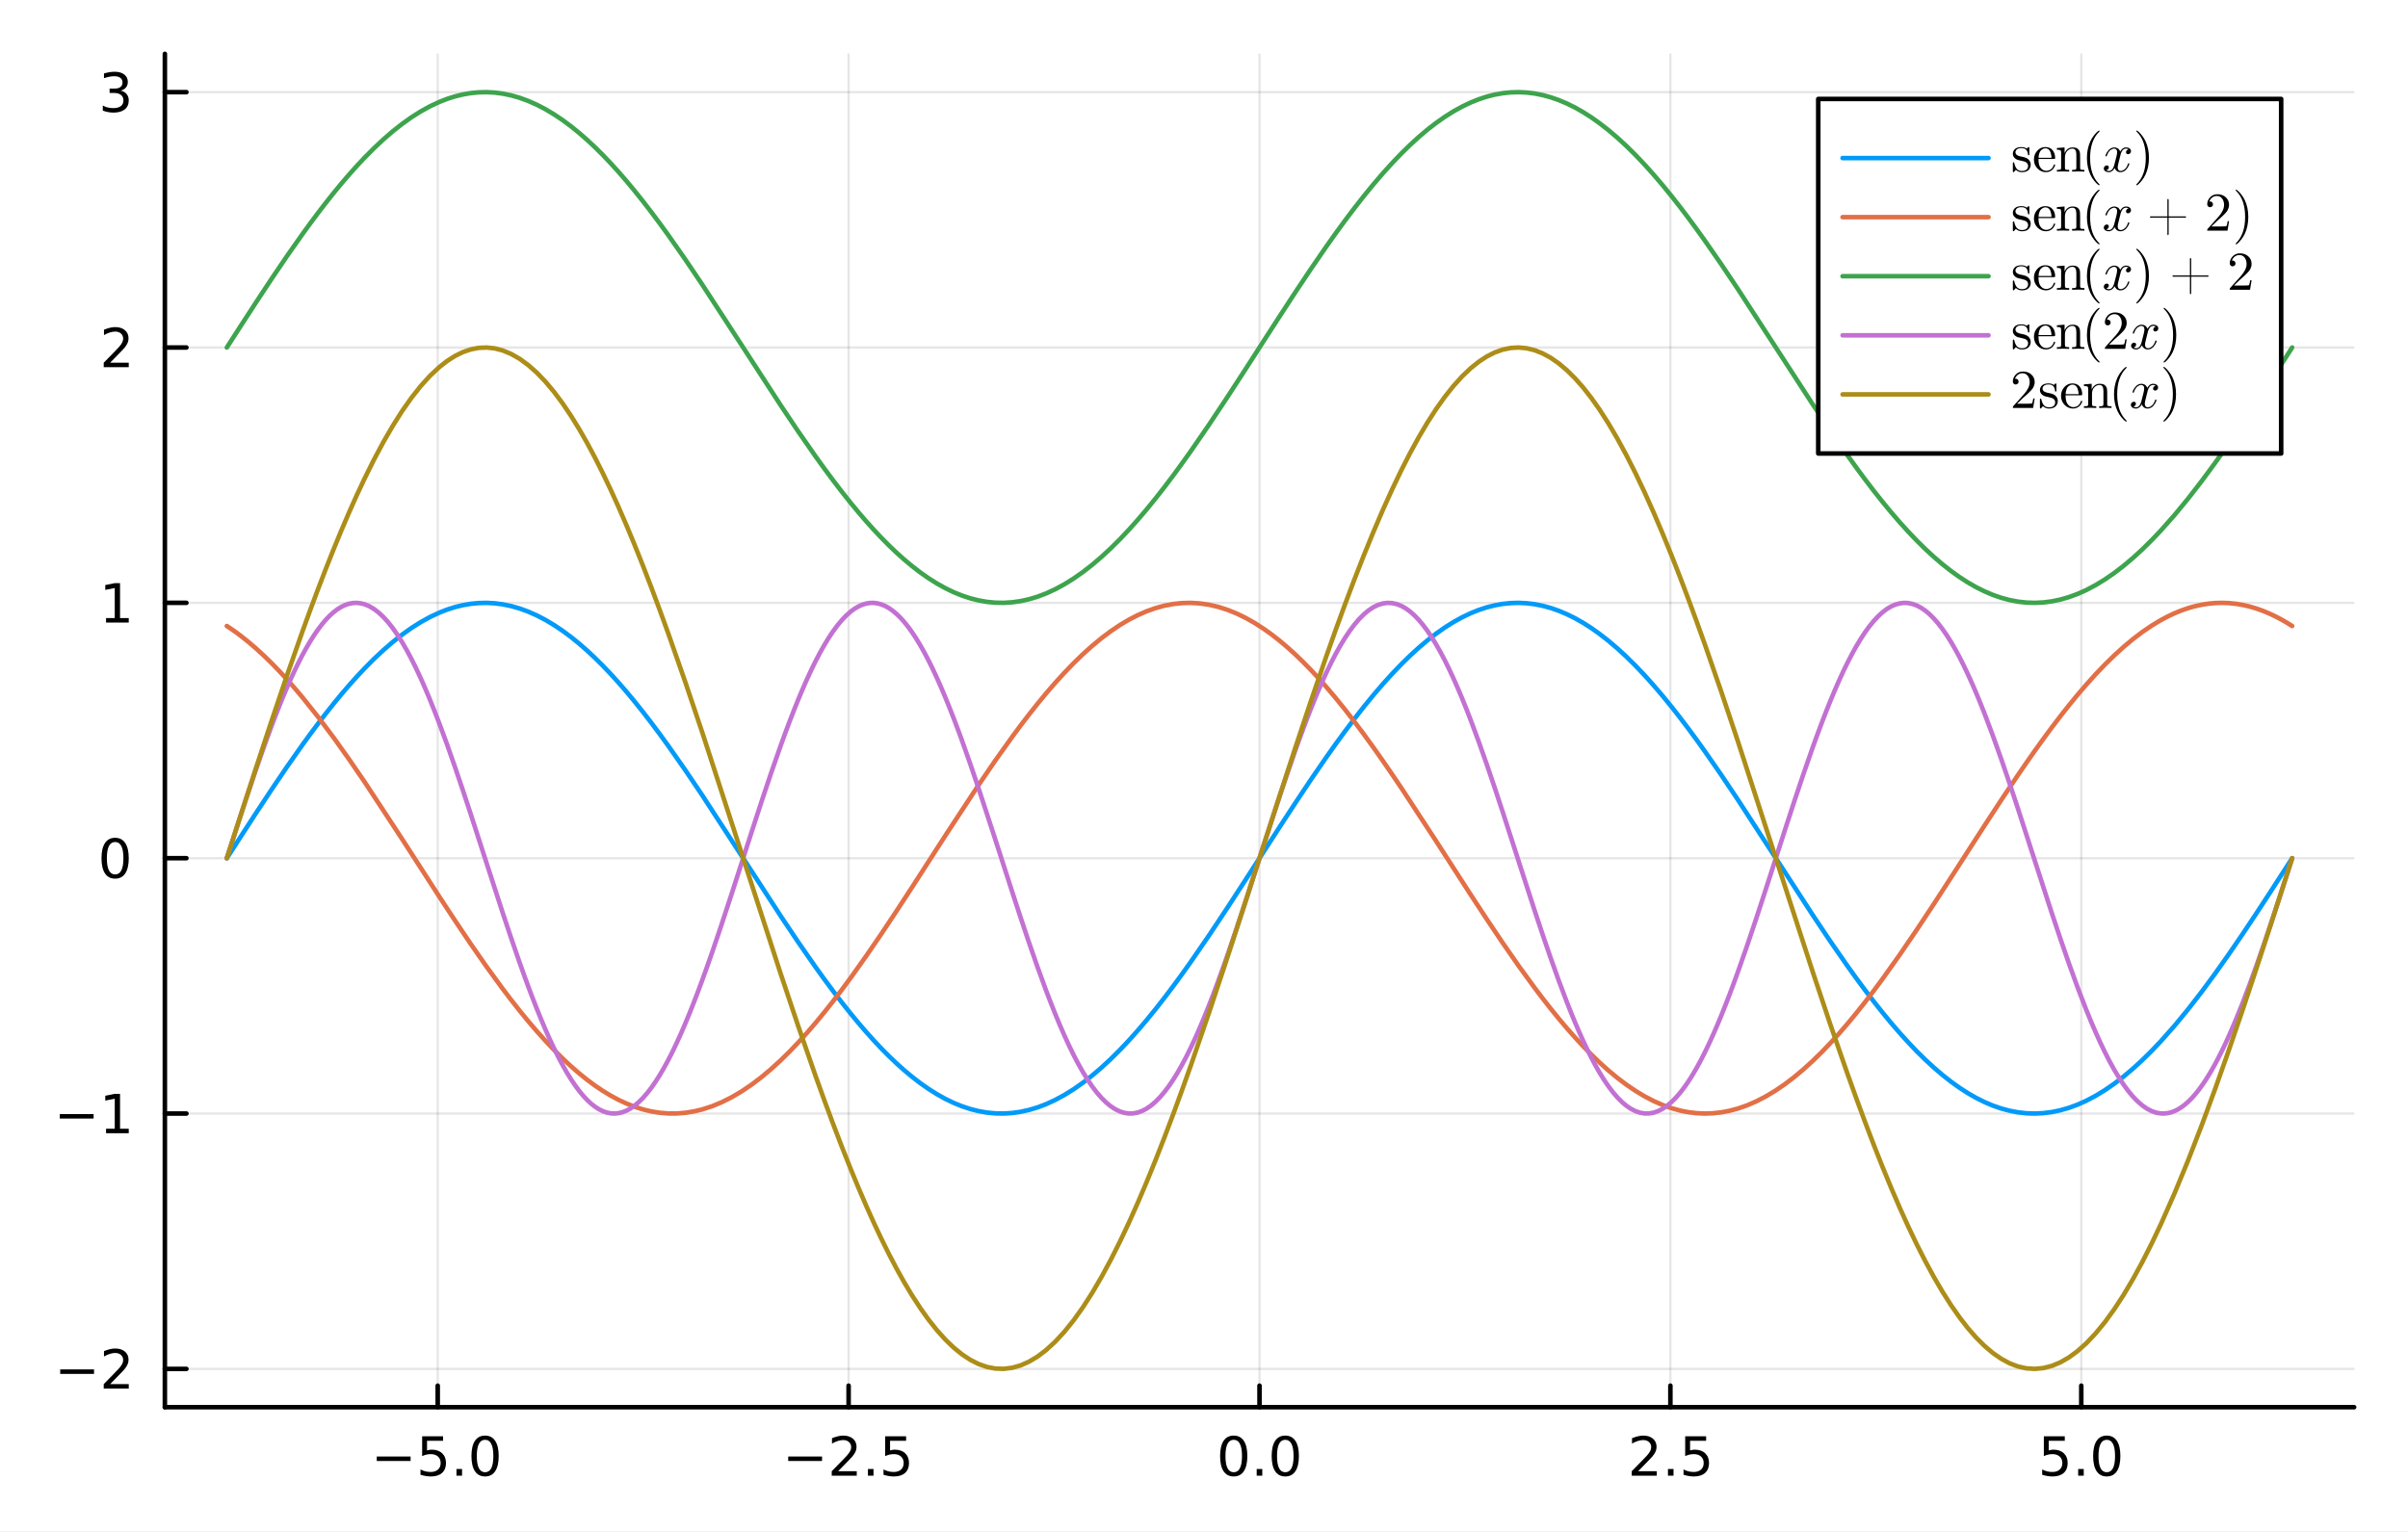 <?xml version="1.0" encoding="utf-8"?>
<svg xmlns="http://www.w3.org/2000/svg" xmlns:xlink="http://www.w3.org/1999/xlink" width="528" height="336" viewBox="0 0 2112 1344">
<rect x="0" y="0" width="2112" height="1344" fill="#333333" stroke="none"/>
<defs>
  <clipPath id="clip390">
    <rect x="0" y="0" width="2112" height="1344"/>
  </clipPath>
</defs>
<path clip-path="url(#clip390)" d="M0 1344 L2112 1344 L2112 0 L0 0  Z" fill="#ffffff" fill-rule="evenodd" fill-opacity="1"/>
<defs>
  <clipPath id="clip391">
    <rect x="422" y="0" width="1479" height="1344"/>
  </clipPath>
</defs>
<defs>
  <clipPath id="clip392">
    <rect x="109" y="47" width="1956" height="1188"/>
  </clipPath>
</defs>
<path clip-path="url(#clip390)" d="M144.598 1234.58 L2064.76 1234.58 L2064.76 47.244 L144.598 47.244  Z" fill="#ffffff" fill-rule="evenodd" fill-opacity="1"/>
<defs>
  <clipPath id="clip393">
    <rect x="144" y="47" width="1921" height="1188"/>
  </clipPath>
</defs>
<polyline clip-path="url(#clip393)" style="stroke:#000000; stroke-linecap:round; stroke-linejoin:round; stroke-width:2; stroke-opacity:0.1; fill:none" points="383.916,1234.58 383.916,47.244 "/>
<polyline clip-path="url(#clip393)" style="stroke:#000000; stroke-linecap:round; stroke-linejoin:round; stroke-width:2; stroke-opacity:0.1; fill:none" points="744.296,1234.58 744.296,47.244 "/>
<polyline clip-path="url(#clip393)" style="stroke:#000000; stroke-linecap:round; stroke-linejoin:round; stroke-width:2; stroke-opacity:0.1; fill:none" points="1104.68,1234.58 1104.68,47.244 "/>
<polyline clip-path="url(#clip393)" style="stroke:#000000; stroke-linecap:round; stroke-linejoin:round; stroke-width:2; stroke-opacity:0.1; fill:none" points="1465.06,1234.58 1465.06,47.244 "/>
<polyline clip-path="url(#clip393)" style="stroke:#000000; stroke-linecap:round; stroke-linejoin:round; stroke-width:2; stroke-opacity:0.1; fill:none" points="1825.44,1234.58 1825.44,47.244 "/>
<polyline clip-path="url(#clip390)" style="stroke:#000000; stroke-linecap:round; stroke-linejoin:round; stroke-width:4; stroke-opacity:1; fill:none" points="144.598,1234.58 2064.76,1234.58 "/>
<polyline clip-path="url(#clip390)" style="stroke:#000000; stroke-linecap:round; stroke-linejoin:round; stroke-width:4; stroke-opacity:1; fill:none" points="383.916,1234.58 383.916,1215.68 "/>
<polyline clip-path="url(#clip390)" style="stroke:#000000; stroke-linecap:round; stroke-linejoin:round; stroke-width:4; stroke-opacity:1; fill:none" points="744.296,1234.58 744.296,1215.68 "/>
<polyline clip-path="url(#clip390)" style="stroke:#000000; stroke-linecap:round; stroke-linejoin:round; stroke-width:4; stroke-opacity:1; fill:none" points="1104.68,1234.58 1104.68,1215.68 "/>
<polyline clip-path="url(#clip390)" style="stroke:#000000; stroke-linecap:round; stroke-linejoin:round; stroke-width:4; stroke-opacity:1; fill:none" points="1465.06,1234.58 1465.06,1215.68 "/>
<polyline clip-path="url(#clip390)" style="stroke:#000000; stroke-linecap:round; stroke-linejoin:round; stroke-width:4; stroke-opacity:1; fill:none" points="1825.44,1234.58 1825.44,1215.68 "/>
<path clip-path="url(#clip390)" d="M330.444 1277.85 L360.12 1277.85 L360.12 1281.78 L330.444 1281.78 L330.444 1277.85 Z" fill="#000000" fill-rule="nonzero" fill-opacity="1" /><path clip-path="url(#clip390)" d="M370.259 1260.11 L388.615 1260.11 L388.615 1264.05 L374.541 1264.05 L374.541 1272.52 Q375.56 1272.17 376.578 1272.01 Q377.597 1271.83 378.615 1271.83 Q384.402 1271.83 387.782 1275 Q391.161 1278.17 391.161 1283.59 Q391.161 1289.17 387.689 1292.27 Q384.217 1295.35 377.897 1295.35 Q375.722 1295.35 373.453 1294.98 Q371.208 1294.61 368.8 1293.86 L368.8 1289.17 Q370.884 1290.3 373.106 1290.86 Q375.328 1291.41 377.805 1291.41 Q381.81 1291.41 384.147 1289.3 Q386.485 1287.2 386.485 1283.59 Q386.485 1279.98 384.147 1277.87 Q381.81 1275.76 377.805 1275.76 Q375.93 1275.76 374.055 1276.18 Q372.203 1276.6 370.259 1277.48 L370.259 1260.11 Z" fill="#000000" fill-rule="nonzero" fill-opacity="1" /><path clip-path="url(#clip390)" d="M400.374 1288.8 L405.258 1288.8 L405.258 1294.67 L400.374 1294.67 L400.374 1288.8 Z" fill="#000000" fill-rule="nonzero" fill-opacity="1" /><path clip-path="url(#clip390)" d="M425.444 1263.19 Q421.832 1263.19 420.004 1266.76 Q418.198 1270.3 418.198 1277.43 Q418.198 1284.54 420.004 1288.1 Q421.832 1291.64 425.444 1291.64 Q429.078 1291.64 430.883 1288.1 Q432.712 1284.54 432.712 1277.43 Q432.712 1270.3 430.883 1266.76 Q429.078 1263.19 425.444 1263.19 M425.444 1259.49 Q431.254 1259.49 434.309 1264.1 Q437.388 1268.68 437.388 1277.43 Q437.388 1286.16 434.309 1290.76 Q431.254 1295.35 425.444 1295.35 Q419.633 1295.35 416.555 1290.76 Q413.499 1286.16 413.499 1277.43 Q413.499 1268.68 416.555 1264.1 Q419.633 1259.49 425.444 1259.49 Z" fill="#000000" fill-rule="nonzero" fill-opacity="1" /><path clip-path="url(#clip390)" d="M691.322 1277.85 L720.998 1277.85 L720.998 1281.78 L691.322 1281.78 L691.322 1277.85 Z" fill="#000000" fill-rule="nonzero" fill-opacity="1" /><path clip-path="url(#clip390)" d="M735.118 1290.74 L751.438 1290.74 L751.438 1294.67 L729.493 1294.67 L729.493 1290.74 Q732.155 1287.99 736.739 1283.36 Q741.345 1278.7 742.526 1277.36 Q744.771 1274.84 745.651 1273.1 Q746.553 1271.34 746.553 1269.65 Q746.553 1266.9 744.609 1265.16 Q742.688 1263.42 739.586 1263.42 Q737.387 1263.42 734.933 1264.19 Q732.503 1264.95 729.725 1266.5 L729.725 1261.78 Q732.549 1260.65 735.003 1260.07 Q737.456 1259.49 739.493 1259.49 Q744.864 1259.49 748.058 1262.17 Q751.252 1264.86 751.252 1269.35 Q751.252 1271.48 750.442 1273.4 Q749.655 1275.3 747.549 1277.89 Q746.97 1278.56 743.868 1281.78 Q740.766 1284.98 735.118 1290.74 Z" fill="#000000" fill-rule="nonzero" fill-opacity="1" /><path clip-path="url(#clip390)" d="M761.252 1288.8 L766.137 1288.8 L766.137 1294.67 L761.252 1294.67 L761.252 1288.8 Z" fill="#000000" fill-rule="nonzero" fill-opacity="1" /><path clip-path="url(#clip390)" d="M776.368 1260.11 L794.724 1260.11 L794.724 1264.05 L780.65 1264.05 L780.65 1272.52 Q781.669 1272.17 782.687 1272.01 Q783.706 1271.83 784.724 1271.83 Q790.511 1271.83 793.891 1275 Q797.271 1278.17 797.271 1283.59 Q797.271 1289.17 793.798 1292.27 Q790.326 1295.35 784.007 1295.35 Q781.831 1295.35 779.562 1294.98 Q777.317 1294.61 774.91 1293.86 L774.91 1289.17 Q776.993 1290.3 779.215 1290.86 Q781.437 1291.41 783.914 1291.41 Q787.919 1291.41 790.257 1289.3 Q792.595 1287.2 792.595 1283.59 Q792.595 1279.98 790.257 1277.87 Q787.919 1275.76 783.914 1275.76 Q782.039 1275.76 780.164 1276.18 Q778.312 1276.6 776.368 1277.48 L776.368 1260.11 Z" fill="#000000" fill-rule="nonzero" fill-opacity="1" /><path clip-path="url(#clip390)" d="M1082.06 1263.19 Q1078.45 1263.19 1076.62 1266.76 Q1074.82 1270.3 1074.82 1277.43 Q1074.82 1284.54 1076.62 1288.1 Q1078.45 1291.64 1082.06 1291.64 Q1085.7 1291.64 1087.5 1288.1 Q1089.33 1284.54 1089.33 1277.43 Q1089.33 1270.3 1087.5 1266.76 Q1085.7 1263.19 1082.06 1263.19 M1082.06 1259.49 Q1087.87 1259.49 1090.93 1264.1 Q1094.01 1268.68 1094.01 1277.43 Q1094.01 1286.16 1090.93 1290.76 Q1087.87 1295.35 1082.06 1295.35 Q1076.25 1295.35 1073.17 1290.76 Q1070.12 1286.16 1070.12 1277.43 Q1070.12 1268.68 1073.17 1264.1 Q1076.25 1259.49 1082.06 1259.49 Z" fill="#000000" fill-rule="nonzero" fill-opacity="1" /><path clip-path="url(#clip390)" d="M1102.22 1288.8 L1107.11 1288.8 L1107.11 1294.67 L1102.22 1294.67 L1102.22 1288.8 Z" fill="#000000" fill-rule="nonzero" fill-opacity="1" /><path clip-path="url(#clip390)" d="M1127.29 1263.19 Q1123.68 1263.19 1121.85 1266.76 Q1120.05 1270.3 1120.05 1277.43 Q1120.05 1284.54 1121.85 1288.1 Q1123.68 1291.64 1127.29 1291.64 Q1130.93 1291.64 1132.73 1288.1 Q1134.56 1284.54 1134.56 1277.43 Q1134.56 1270.3 1132.73 1266.76 Q1130.93 1263.19 1127.29 1263.19 M1127.29 1259.49 Q1133.1 1259.49 1136.16 1264.1 Q1139.24 1268.68 1139.24 1277.43 Q1139.24 1286.16 1136.16 1290.76 Q1133.1 1295.35 1127.29 1295.35 Q1121.48 1295.35 1118.4 1290.76 Q1115.35 1286.16 1115.35 1277.43 Q1115.35 1268.68 1118.4 1264.1 Q1121.48 1259.49 1127.29 1259.49 Z" fill="#000000" fill-rule="nonzero" fill-opacity="1" /><path clip-path="url(#clip390)" d="M1436.79 1290.74 L1453.11 1290.74 L1453.11 1294.67 L1431.17 1294.67 L1431.17 1290.74 Q1433.83 1287.99 1438.41 1283.36 Q1443.02 1278.7 1444.2 1277.36 Q1446.45 1274.84 1447.33 1273.1 Q1448.23 1271.34 1448.23 1269.65 Q1448.23 1266.9 1446.28 1265.16 Q1444.36 1263.42 1441.26 1263.42 Q1439.06 1263.42 1436.61 1264.19 Q1434.18 1264.95 1431.4 1266.5 L1431.4 1261.78 Q1434.22 1260.65 1436.68 1260.07 Q1439.13 1259.49 1441.17 1259.49 Q1446.54 1259.49 1449.73 1262.17 Q1452.93 1264.86 1452.93 1269.35 Q1452.93 1271.48 1452.12 1273.4 Q1451.33 1275.3 1449.22 1277.89 Q1448.65 1278.56 1445.54 1281.78 Q1442.44 1284.98 1436.79 1290.74 Z" fill="#000000" fill-rule="nonzero" fill-opacity="1" /><path clip-path="url(#clip390)" d="M1462.93 1288.8 L1467.81 1288.8 L1467.81 1294.67 L1462.93 1294.67 L1462.93 1288.8 Z" fill="#000000" fill-rule="nonzero" fill-opacity="1" /><path clip-path="url(#clip390)" d="M1478.04 1260.11 L1496.4 1260.11 L1496.4 1264.05 L1482.33 1264.05 L1482.33 1272.52 Q1483.34 1272.17 1484.36 1272.01 Q1485.38 1271.83 1486.4 1271.83 Q1492.19 1271.83 1495.57 1275 Q1498.95 1278.17 1498.95 1283.59 Q1498.95 1289.17 1495.47 1292.27 Q1492 1295.35 1485.68 1295.35 Q1483.51 1295.35 1481.24 1294.98 Q1478.99 1294.61 1476.59 1293.86 L1476.59 1289.17 Q1478.67 1290.3 1480.89 1290.86 Q1483.11 1291.41 1485.59 1291.41 Q1489.59 1291.41 1491.93 1289.3 Q1494.27 1287.2 1494.27 1283.59 Q1494.27 1279.98 1491.93 1277.87 Q1489.59 1275.76 1485.59 1275.76 Q1483.71 1275.76 1481.84 1276.18 Q1479.99 1276.6 1478.04 1277.48 L1478.04 1260.11 Z" fill="#000000" fill-rule="nonzero" fill-opacity="1" /><path clip-path="url(#clip390)" d="M1792.6 1260.11 L1810.96 1260.11 L1810.96 1264.05 L1796.88 1264.05 L1796.88 1272.52 Q1797.9 1272.17 1798.92 1272.01 Q1799.94 1271.83 1800.96 1271.83 Q1806.75 1271.83 1810.13 1275 Q1813.51 1278.17 1813.51 1283.59 Q1813.51 1289.17 1810.03 1292.27 Q1806.56 1295.35 1800.24 1295.35 Q1798.07 1295.35 1795.8 1294.98 Q1793.55 1294.61 1791.14 1293.86 L1791.14 1289.17 Q1793.23 1290.3 1795.45 1290.86 Q1797.67 1291.41 1800.15 1291.41 Q1804.15 1291.41 1806.49 1289.3 Q1808.83 1287.2 1808.83 1283.59 Q1808.83 1279.98 1806.49 1277.87 Q1804.15 1275.76 1800.15 1275.76 Q1798.27 1275.76 1796.4 1276.18 Q1794.55 1276.6 1792.6 1277.48 L1792.6 1260.11 Z" fill="#000000" fill-rule="nonzero" fill-opacity="1" /><path clip-path="url(#clip390)" d="M1822.72 1288.8 L1827.6 1288.8 L1827.6 1294.67 L1822.72 1294.67 L1822.72 1288.8 Z" fill="#000000" fill-rule="nonzero" fill-opacity="1" /><path clip-path="url(#clip390)" d="M1847.79 1263.19 Q1844.18 1263.19 1842.35 1266.76 Q1840.54 1270.3 1840.54 1277.43 Q1840.54 1284.54 1842.35 1288.1 Q1844.18 1291.64 1847.79 1291.64 Q1851.42 1291.64 1853.23 1288.1 Q1855.06 1284.54 1855.06 1277.43 Q1855.06 1270.3 1853.23 1266.76 Q1851.42 1263.19 1847.79 1263.19 M1847.79 1259.49 Q1853.6 1259.49 1856.65 1264.1 Q1859.73 1268.68 1859.73 1277.43 Q1859.73 1286.16 1856.65 1290.76 Q1853.6 1295.35 1847.79 1295.35 Q1841.98 1295.35 1838.9 1290.76 Q1835.84 1286.16 1835.84 1277.43 Q1835.84 1268.68 1838.9 1264.1 Q1841.98 1259.49 1847.79 1259.49 Z" fill="#000000" fill-rule="nonzero" fill-opacity="1" /><polyline clip-path="url(#clip393)" style="stroke:#000000; stroke-linecap:round; stroke-linejoin:round; stroke-width:2; stroke-opacity:0.1; fill:none" points="144.598,1200.98 2064.76,1200.98 "/>
<polyline clip-path="url(#clip393)" style="stroke:#000000; stroke-linecap:round; stroke-linejoin:round; stroke-width:2; stroke-opacity:0.1; fill:none" points="144.598,976.954 2064.76,976.954 "/>
<polyline clip-path="url(#clip393)" style="stroke:#000000; stroke-linecap:round; stroke-linejoin:round; stroke-width:2; stroke-opacity:0.1; fill:none" points="144.598,752.927 2064.76,752.927 "/>
<polyline clip-path="url(#clip393)" style="stroke:#000000; stroke-linecap:round; stroke-linejoin:round; stroke-width:2; stroke-opacity:0.1; fill:none" points="144.598,528.899 2064.76,528.899 "/>
<polyline clip-path="url(#clip393)" style="stroke:#000000; stroke-linecap:round; stroke-linejoin:round; stroke-width:2; stroke-opacity:0.1; fill:none" points="144.598,304.872 2064.76,304.872 "/>
<polyline clip-path="url(#clip393)" style="stroke:#000000; stroke-linecap:round; stroke-linejoin:round; stroke-width:2; stroke-opacity:0.1; fill:none" points="144.598,80.844 2064.76,80.844 "/>
<polyline clip-path="url(#clip390)" style="stroke:#000000; stroke-linecap:round; stroke-linejoin:round; stroke-width:4; stroke-opacity:1; fill:none" points="144.598,1234.58 144.598,47.244 "/>
<polyline clip-path="url(#clip390)" style="stroke:#000000; stroke-linecap:round; stroke-linejoin:round; stroke-width:4; stroke-opacity:1; fill:none" points="144.598,1200.98 163.496,1200.98 "/>
<polyline clip-path="url(#clip390)" style="stroke:#000000; stroke-linecap:round; stroke-linejoin:round; stroke-width:4; stroke-opacity:1; fill:none" points="144.598,976.954 163.496,976.954 "/>
<polyline clip-path="url(#clip390)" style="stroke:#000000; stroke-linecap:round; stroke-linejoin:round; stroke-width:4; stroke-opacity:1; fill:none" points="144.598,752.927 163.496,752.927 "/>
<polyline clip-path="url(#clip390)" style="stroke:#000000; stroke-linecap:round; stroke-linejoin:round; stroke-width:4; stroke-opacity:1; fill:none" points="144.598,528.899 163.496,528.899 "/>
<polyline clip-path="url(#clip390)" style="stroke:#000000; stroke-linecap:round; stroke-linejoin:round; stroke-width:4; stroke-opacity:1; fill:none" points="144.598,304.872 163.496,304.872 "/>
<polyline clip-path="url(#clip390)" style="stroke:#000000; stroke-linecap:round; stroke-linejoin:round; stroke-width:4; stroke-opacity:1; fill:none" points="144.598,80.844 163.496,80.844 "/>
<path clip-path="url(#clip390)" d="M52.803 1201.43 L82.478 1201.43 L82.478 1205.37 L52.803 1205.37 L52.803 1201.43 Z" fill="#000000" fill-rule="nonzero" fill-opacity="1" /><path clip-path="url(#clip390)" d="M96.599 1214.33 L112.918 1214.33 L112.918 1218.26 L90.974 1218.26 L90.974 1214.33 Q93.636 1211.57 98.219 1206.94 Q102.825 1202.29 104.006 1200.95 Q106.251 1198.42 107.131 1196.69 Q108.034 1194.93 108.034 1193.24 Q108.034 1190.48 106.089 1188.75 Q104.168 1187.01 101.066 1187.01 Q98.867 1187.01 96.413 1187.78 Q93.983 1188.54 91.205 1190.09 L91.205 1185.37 Q94.029 1184.23 96.483 1183.66 Q98.936 1183.08 100.974 1183.08 Q106.344 1183.08 109.538 1185.76 Q112.733 1188.45 112.733 1192.94 Q112.733 1195.07 111.923 1196.99 Q111.136 1198.89 109.029 1201.48 Q108.45 1202.15 105.349 1205.37 Q102.247 1208.56 96.599 1214.33 Z" fill="#000000" fill-rule="nonzero" fill-opacity="1" /><path clip-path="url(#clip390)" d="M52.432 977.405 L82.108 977.405 L82.108 981.341 L52.432 981.341 L52.432 977.405 Z" fill="#000000" fill-rule="nonzero" fill-opacity="1" /><path clip-path="url(#clip390)" d="M93.011 990.299 L100.649 990.299 L100.649 963.933 L92.339 965.6 L92.339 961.341 L100.603 959.674 L105.279 959.674 L105.279 990.299 L112.918 990.299 L112.918 994.234 L93.011 994.234 L93.011 990.299 Z" fill="#000000" fill-rule="nonzero" fill-opacity="1" /><path clip-path="url(#clip390)" d="M100.974 738.725 Q97.362 738.725 95.534 742.29 Q93.728 745.832 93.728 752.961 Q93.728 760.068 95.534 763.633 Q97.362 767.174 100.974 767.174 Q104.608 767.174 106.413 763.633 Q108.242 760.068 108.242 752.961 Q108.242 745.832 106.413 742.29 Q104.608 738.725 100.974 738.725 M100.974 735.022 Q106.784 735.022 109.839 739.628 Q112.918 744.211 112.918 752.961 Q112.918 761.688 109.839 766.295 Q106.784 770.878 100.974 770.878 Q95.163 770.878 92.085 766.295 Q89.029 761.688 89.029 752.961 Q89.029 744.211 92.085 739.628 Q95.163 735.022 100.974 735.022 Z" fill="#000000" fill-rule="nonzero" fill-opacity="1" /><path clip-path="url(#clip390)" d="M93.011 542.244 L100.649 542.244 L100.649 515.878 L92.339 517.545 L92.339 513.286 L100.603 511.619 L105.279 511.619 L105.279 542.244 L112.918 542.244 L112.918 546.179 L93.011 546.179 L93.011 542.244 Z" fill="#000000" fill-rule="nonzero" fill-opacity="1" /><path clip-path="url(#clip390)" d="M96.599 318.216 L112.918 318.216 L112.918 322.152 L90.974 322.152 L90.974 318.216 Q93.636 315.462 98.219 310.832 Q102.825 306.179 104.006 304.837 Q106.251 302.314 107.131 300.578 Q108.034 298.818 108.034 297.129 Q108.034 294.374 106.089 292.638 Q104.168 290.902 101.066 290.902 Q98.867 290.902 96.413 291.666 Q93.983 292.43 91.205 293.98 L91.205 289.258 Q94.029 288.124 96.483 287.545 Q98.936 286.967 100.974 286.967 Q106.344 286.967 109.538 289.652 Q112.733 292.337 112.733 296.828 Q112.733 298.957 111.923 300.879 Q111.136 302.777 109.029 305.369 Q108.45 306.041 105.349 309.258 Q102.247 312.453 96.599 318.216 Z" fill="#000000" fill-rule="nonzero" fill-opacity="1" /><path clip-path="url(#clip390)" d="M105.788 79.49 Q109.145 80.208 111.02 82.476 Q112.918 84.745 112.918 88.078 Q112.918 93.194 109.399 95.995 Q105.881 98.796 99.4 98.796 Q97.224 98.796 94.909 98.356 Q92.617 97.939 90.163 97.082 L90.163 92.569 Q92.108 93.703 94.423 94.282 Q96.737 94.86 99.261 94.86 Q103.659 94.86 105.95 93.124 Q108.265 91.388 108.265 88.078 Q108.265 85.022 106.112 83.309 Q103.983 81.573 100.163 81.573 L96.136 81.573 L96.136 77.731 L100.349 77.731 Q103.798 77.731 105.626 76.365 Q107.455 74.976 107.455 72.384 Q107.455 69.722 105.557 68.309 Q103.682 66.874 100.163 66.874 Q98.242 66.874 96.043 67.291 Q93.844 67.708 91.205 68.587 L91.205 64.421 Q93.867 63.68 96.182 63.309 Q98.52 62.939 100.58 62.939 Q105.904 62.939 109.006 65.37 Q112.108 67.777 112.108 71.897 Q112.108 74.768 110.464 76.758 Q108.821 78.726 105.788 79.49 Z" fill="#000000" fill-rule="nonzero" fill-opacity="1" /><polyline clip-path="url(#clip393)" style="stroke:#009af9; stroke-linecap:round; stroke-linejoin:round; stroke-width:4; stroke-opacity:1; fill:none" points="198.942,752.927 201.89,748.345 204.839,743.765 207.787,739.189 210.736,734.618 224.367,713.618 237.998,692.969 251.629,672.856 265.26,653.458 272.076,644.082 278.892,634.949 285.707,626.08 292.523,617.494 299.338,609.211 306.154,601.25 312.969,593.627 319.785,586.36 327.977,578.12 336.169,570.445 344.36,563.358 352.552,556.884 360.744,551.042 368.936,545.852 377.127,541.331 385.319,537.493 392.245,534.79 399.171,532.59 406.097,530.9 413.023,529.721 419.949,529.058 426.875,528.911 433.801,529.282 440.727,530.168 448.251,531.714 455.775,533.862 463.298,536.607 470.822,539.94 478.346,543.854 485.869,548.338 493.393,553.378 500.916,558.962 507.853,564.578 514.789,570.63 521.725,577.104 528.661,583.985 535.597,591.258 542.533,598.904 549.469,606.907 556.405,615.248 563.842,624.544 571.278,634.181 578.714,644.134 586.15,654.377 601.023,675.621 615.895,697.688 650.358,750.67 684.82,803.781 700.133,826.628 715.446,848.644 723.103,859.262 730.759,869.58 738.416,879.57 746.072,889.202 752.787,897.333 759.501,905.151 766.215,912.638 772.929,919.78 779.643,926.559 786.357,932.962 793.071,938.974 799.785,944.583 807.105,950.224 814.426,955.356 821.746,959.967 829.066,964.044 836.386,967.576 843.706,970.555 851.026,972.973 858.347,974.823 865.71,976.108 873.074,976.81 880.438,976.928 887.801,976.462 895.165,975.412 902.529,973.782 909.892,971.576 917.256,968.8 925.397,965.075 933.539,960.673 941.68,955.609 949.822,949.899 957.963,943.56 966.105,936.614 974.246,929.081 982.388,920.987 990.134,912.788 997.881,904.127 1005.63,895.03 1013.37,885.523 1021.12,875.632 1028.87,865.388 1036.61,854.819 1044.36,843.955 1060.47,820.56 1076.58,796.321 1092.69,771.54 1108.79,746.528 1122.36,725.521 1135.92,704.758 1149.48,684.42 1163.04,664.688 1171.31,653.015 1179.59,641.672 1187.87,630.695 1196.15,620.121 1204.43,609.986 1212.7,600.321 1220.98,591.16 1229.26,582.531 1236.84,575.12 1244.42,568.2 1252.01,561.791 1259.59,555.911 1267.17,550.576 1274.76,545.801 1282.34,541.599 1289.92,537.982 1296.93,535.169 1303.93,532.87 1310.93,531.09 1317.94,529.834 1324.94,529.104 1331.94,528.903 1338.95,529.23 1345.95,530.085 1353.04,531.487 1360.14,533.426 1367.23,535.896 1374.33,538.892 1381.42,542.406 1388.52,546.429 1395.61,550.953 1402.7,555.966 1410.66,562.15 1418.61,568.914 1426.56,576.238 1434.51,584.1 1442.46,592.474 1450.41,601.337 1458.36,610.661 1466.31,620.417 1473.51,629.607 1480.72,639.105 1487.92,648.887 1495.13,658.929 1509.54,679.691 1523.95,701.185 1556.94,751.992 1589.94,802.847 1605.21,825.666 1620.49,847.669 1628.13,858.287 1635.76,868.61 1643.4,878.607 1651.04,888.252 1658.57,897.39 1666.1,906.133 1673.63,914.458 1681.16,922.342 1688.69,929.764 1696.22,936.704 1703.75,943.143 1711.28,949.062 1718.59,954.298 1725.9,959.016 1733.21,963.204 1740.52,966.851 1747.83,969.948 1755.14,972.487 1762.45,974.461 1769.76,975.866 1777.26,976.711 1784.75,976.951 1792.25,976.585 1799.74,975.616 1807.24,974.044 1814.73,971.875 1822.23,969.114 1829.72,965.769 1837.93,961.444 1846.14,956.443 1854.35,950.782 1862.57,944.478 1870.78,937.554 1878.99,930.03 1887.2,921.933 1895.41,913.286 1907.34,899.808 1919.27,885.324 1931.19,869.934 1943.12,853.744 1955.05,836.864 1966.98,819.409 1978.91,801.499 1990.84,783.257 1995.73,775.705 2000.62,768.127 2005.52,760.531 2010.41,752.927 "/>
<polyline clip-path="url(#clip393)" style="stroke:#e26f46; stroke-linecap:round; stroke-linejoin:round; stroke-width:4; stroke-opacity:1; fill:none" points="198.942,549.219 201.89,551.168 204.839,553.202 207.787,555.319 210.736,557.519 217.551,562.916 224.367,568.737 231.182,574.97 237.998,581.601 244.814,588.615 251.629,595.996 258.445,603.727 265.26,611.792 278.892,628.85 292.523,647.017 306.154,666.13 319.785,686.018 352.552,735.921 385.319,786.699 399.171,807.792 413.023,828.378 426.875,848.269 440.727,867.28 448.251,877.174 455.775,886.73 463.298,895.921 470.822,904.723 478.346,913.112 485.869,921.064 493.393,928.559 500.916,935.575 507.853,941.603 514.789,947.194 521.725,952.336 528.661,957.016 535.597,961.223 542.533,964.949 549.469,968.183 556.405,970.92 563.842,973.293 571.278,975.079 578.714,976.275 586.15,976.877 593.586,976.882 601.023,976.292 608.459,975.108 615.895,973.332 624.511,970.542 633.126,966.975 641.742,962.643 650.358,957.563 658.973,951.751 667.589,945.23 676.204,938.022 684.82,930.153 692.477,922.628 700.133,914.624 707.79,906.164 715.446,897.272 723.103,887.973 730.759,878.293 738.416,868.26 746.072,857.901 759.501,839.036 772.929,819.425 786.357,799.237 799.785,778.648 829.066,733.225 858.347,688.612 873.074,667.062 887.801,646.406 895.165,636.482 902.529,626.861 909.892,617.57 917.256,608.632 925.397,599.188 933.539,590.235 941.68,581.801 949.822,573.912 957.963,566.594 966.105,559.871 974.246,553.763 982.388,548.29 990.134,543.689 997.881,539.691 1005.63,536.309 1013.37,533.553 1021.12,531.429 1028.87,529.946 1036.61,529.106 1044.36,528.912 1052.41,529.396 1060.47,530.578 1068.52,532.455 1076.58,535.019 1084.63,538.263 1092.69,542.177 1100.74,546.749 1108.79,551.965 1115.58,556.842 1122.36,562.153 1129.14,567.886 1135.92,574.029 1142.7,580.567 1149.48,587.486 1156.26,594.771 1163.04,602.406 1171.31,612.177 1179.59,622.412 1187.87,633.078 1196.15,644.138 1204.43,655.557 1212.7,667.297 1220.98,679.32 1229.26,691.585 1259.59,737.941 1289.92,784.959 1303.93,806.319 1317.94,827.174 1331.94,847.33 1345.95,866.595 1353.04,875.954 1360.14,885.015 1367.23,893.757 1374.33,902.157 1381.42,910.196 1388.52,917.854 1395.61,925.113 1402.7,931.955 1410.66,939.107 1418.61,945.693 1426.56,951.692 1434.51,957.087 1442.46,961.861 1450.41,966 1458.36,969.49 1466.31,972.322 1473.51,974.312 1480.72,975.75 1487.92,976.63 1495.13,976.952 1502.33,976.715 1509.54,975.919 1516.74,974.565 1523.95,972.659 1532.2,969.802 1540.45,966.235 1548.69,961.971 1556.94,957.021 1565.19,951.404 1573.44,945.137 1581.69,938.241 1589.94,930.738 1597.58,923.272 1605.21,915.327 1612.85,906.927 1620.49,898.094 1628.13,888.854 1635.76,879.232 1643.4,869.256 1651.04,858.954 1666.1,837.796 1681.16,815.713 1696.22,792.945 1711.28,769.741 1725.9,747.034 1740.52,724.387 1755.14,702.034 1769.76,680.204 1777.26,669.29 1784.75,658.603 1792.25,648.171 1799.74,638.021 1807.24,628.182 1814.73,618.681 1822.23,609.542 1829.72,600.79 1837.93,591.675 1846.14,583.083 1854.35,575.041 1862.57,567.577 1870.78,560.714 1878.99,554.474 1887.2,548.878 1895.41,543.944 1901.37,540.785 1907.34,537.988 1913.3,535.559 1919.27,533.503 1925.23,531.822 1931.19,530.519 1937.16,529.597 1943.12,529.057 1949.09,528.901 1955.05,529.127 1961.02,529.737 1966.98,530.729 1972.94,532.101 1978.91,533.851 1984.87,535.976 1990.84,538.473 1995.73,540.795 2000.62,543.363 2005.52,546.172 2010.41,549.219 "/>
<polyline clip-path="url(#clip393)" style="stroke:#3da44d; stroke-linecap:round; stroke-linejoin:round; stroke-width:4; stroke-opacity:1; fill:none" points="198.942,304.872 201.89,300.29 204.839,295.71 207.787,291.134 210.736,286.564 224.367,265.563 237.998,244.914 251.629,224.801 265.26,205.403 272.076,196.027 278.892,186.894 285.707,178.025 292.523,169.44 299.338,161.157 306.154,153.195 312.969,145.572 319.785,138.305 327.977,130.065 336.169,122.39 344.36,115.303 352.552,108.829 360.744,102.987 368.936,97.797 377.127,93.276 385.319,89.438 392.245,86.735 399.171,84.535 406.097,82.845 413.023,81.666 419.949,81.003 426.875,80.856 433.801,81.227 440.727,82.113 448.251,83.659 455.775,85.807 463.298,88.552 470.822,91.886 478.346,95.799 485.869,100.283 493.393,105.323 500.916,110.907 507.853,116.523 514.789,122.575 521.725,129.049 528.661,135.931 535.597,143.203 542.533,150.849 549.469,158.852 556.405,167.193 563.842,176.489 571.278,186.126 578.714,196.08 586.15,206.322 601.023,227.566 615.895,249.633 650.358,302.615 684.82,355.726 700.133,378.573 715.446,400.589 723.103,411.207 730.759,421.525 738.416,431.515 746.072,441.147 752.787,449.278 759.501,457.096 766.215,464.584 772.929,471.725 779.643,478.504 786.357,484.907 793.071,490.919 799.785,496.528 807.105,502.169 814.426,507.301 821.746,511.912 829.066,515.989 836.386,519.521 843.706,522.5 851.026,524.918 858.347,526.769 865.71,528.053 873.074,528.755 880.438,528.873 887.801,528.407 895.165,527.357 902.529,525.727 909.892,523.521 917.256,520.745 925.397,517.02 933.539,512.618 941.68,507.554 949.822,501.844 957.963,495.505 966.105,488.559 974.246,481.026 982.388,472.932 990.134,464.733 997.881,456.073 1005.63,446.975 1013.37,437.468 1021.12,427.577 1028.87,417.333 1036.61,406.764 1044.36,395.9 1060.47,372.505 1076.58,348.266 1092.69,323.485 1108.79,298.473 1122.36,277.467 1135.92,256.703 1149.48,236.365 1163.04,216.633 1171.31,204.96 1179.59,193.617 1187.87,182.64 1196.15,172.066 1204.43,161.931 1212.7,152.266 1220.98,143.105 1229.26,134.476 1236.84,127.065 1244.42,120.145 1252.01,113.736 1259.59,107.856 1267.17,102.521 1274.76,97.746 1282.34,93.544 1289.92,89.927 1296.93,87.114 1303.93,84.815 1310.93,83.035 1317.94,81.779 1324.94,81.049 1331.94,80.848 1338.95,81.175 1345.95,82.03 1353.04,83.433 1360.14,85.371 1367.23,87.841 1374.33,90.837 1381.42,94.351 1388.52,98.374 1395.61,102.898 1402.7,107.911 1410.66,114.095 1418.61,120.859 1426.56,128.183 1434.51,136.045 1442.46,144.419 1450.41,153.282 1458.36,162.606 1466.31,172.363 1473.51,181.552 1480.72,191.05 1487.92,200.832 1495.13,210.874 1509.54,231.636 1523.95,253.13 1556.94,303.937 1589.94,354.792 1605.21,377.611 1620.49,399.615 1628.13,410.233 1635.76,420.555 1643.4,430.553 1651.04,440.198 1658.57,449.335 1666.1,458.078 1673.63,466.403 1681.16,474.287 1688.69,481.709 1696.22,488.649 1703.75,495.088 1711.28,501.008 1718.59,506.243 1725.9,510.961 1733.21,515.149 1740.52,518.796 1747.83,521.893 1755.14,524.432 1762.45,526.406 1769.76,527.811 1777.26,528.656 1784.75,528.896 1792.25,528.53 1799.74,527.561 1807.24,525.989 1814.73,523.82 1822.23,521.059 1829.72,517.714 1837.93,513.389 1846.14,508.388 1854.35,502.727 1862.57,496.423 1870.78,489.499 1878.99,481.975 1887.2,473.878 1895.41,465.231 1907.34,451.753 1919.27,437.269 1931.19,421.879 1943.12,405.689 1955.05,388.809 1966.98,371.354 1978.91,353.444 1990.84,335.202 1995.73,327.65 2000.62,320.072 2005.52,312.476 2010.41,304.872 "/>
<polyline clip-path="url(#clip393)" style="stroke:#c271d2; stroke-linecap:round; stroke-linejoin:round; stroke-width:4; stroke-opacity:1; fill:none" points="198.942,752.927 201.89,743.765 204.839,734.618 207.787,725.503 210.736,716.433 217.551,695.726 224.367,675.53 231.182,656.025 237.998,637.386 241.406,628.444 244.814,619.78 248.221,611.414 251.629,603.364 255.037,595.648 258.445,588.283 261.853,581.287 265.26,574.674 268.668,568.46 272.076,562.658 275.484,557.281 278.892,552.341 282.299,547.85 285.707,543.817 289.115,540.252 292.523,537.162 295.931,534.554 299.338,532.434 302.746,530.807 306.154,529.676 309.562,529.045 312.969,528.913 316.377,529.283 319.785,530.152 323.881,531.855 327.977,534.272 332.073,537.395 336.169,541.214 340.264,545.717 344.36,550.888 348.456,556.712 352.552,563.169 356.648,570.238 360.744,577.898 364.84,586.123 368.936,594.886 373.032,604.159 377.127,613.913 381.223,624.115 385.319,634.733 392.245,653.538 399.171,673.26 406.097,693.717 413.023,714.72 426.875,757.588 440.727,800.283 448.251,822.84 455.775,844.636 459.537,855.175 463.298,865.434 467.06,875.387 470.822,885.007 474.584,894.267 478.346,903.142 482.107,911.608 485.869,919.642 489.631,927.222 493.393,934.327 497.155,940.938 500.916,947.037 504.384,952.192 507.853,956.886 511.321,961.107 514.789,964.847 518.257,968.096 521.725,970.847 525.193,973.094 528.661,974.83 532.129,976.054 535.597,976.761 539.065,976.949 542.533,976.619 546.001,975.772 549.469,974.408 552.937,972.532 556.405,970.147 560.123,967.033 563.842,963.348 567.56,959.104 571.278,954.311 574.996,948.982 578.714,943.132 582.432,936.776 586.15,929.93 589.868,922.614 593.586,914.846 597.305,906.648 601.023,898.04 604.741,889.047 608.459,879.691 612.177,869.998 615.895,859.993 620.203,848.048 624.511,835.762 628.819,823.181 633.126,810.349 641.742,784.117 650.358,757.439 658.973,730.697 667.589,704.272 676.204,678.541 684.82,653.872 688.648,643.344 692.477,633.125 696.305,623.244 700.133,613.729 703.961,604.606 707.79,595.902 711.618,587.64 715.446,579.845 719.275,572.538 723.103,565.74 726.931,559.469 730.759,553.744 734.588,548.581 738.416,543.995 742.244,539.997 746.072,536.601 749.429,534.124 752.787,532.122 756.144,530.598 759.501,529.557 762.858,529 766.215,528.93 769.572,529.344 772.929,530.244 776.286,531.627 779.643,533.49 783,535.829 786.357,538.638 789.714,541.913 793.071,545.645 796.428,549.827 799.785,554.449 803.445,559.979 807.105,566.006 810.765,572.515 814.426,579.489 818.086,586.91 821.746,594.759 825.406,603.016 829.066,611.66 832.726,620.668 836.386,630.016 840.046,639.682 843.706,649.64 851.026,670.327 858.347,691.866 873.074,736.873 887.801,782.548 895.165,805.041 902.529,826.99 909.892,848.168 917.256,868.351 921.327,879.006 925.397,889.258 929.468,899.075 933.539,908.427 937.61,917.282 941.68,925.613 945.751,933.394 949.822,940.599 953.893,947.206 957.963,953.193 962.034,958.542 966.105,963.234 970.176,967.257 974.246,970.595 978.317,973.24 982.388,975.182 986.261,976.371 990.134,976.916 994.007,976.814 997.881,976.066 1001.75,974.673 1005.63,972.64 1009.5,969.973 1013.37,966.679 1017.25,962.769 1021.12,958.252 1024.99,953.143 1028.87,947.455 1032.74,941.206 1036.61,934.413 1040.49,927.097 1044.36,919.277 1048.39,910.638 1052.41,901.506 1056.44,891.911 1060.47,881.881 1064.5,871.45 1068.52,860.648 1072.55,849.51 1076.58,838.071 1084.63,814.432 1092.69,790.025 1100.74,765.156 1108.79,740.134 1115.58,719.182 1122.36,698.528 1129.14,678.355 1135.92,658.842 1139.31,649.387 1142.7,640.16 1146.09,631.184 1149.48,622.476 1152.87,614.057 1156.26,605.945 1159.65,598.159 1163.04,590.714 1167.18,582.114 1171.31,574.076 1175.45,566.628 1179.59,559.794 1183.73,553.597 1187.87,548.057 1192.01,543.192 1196.15,539.019 1200.29,535.551 1204.43,532.799 1208.56,530.773 1212.7,529.48 1216.84,528.923 1220.98,529.105 1225.12,530.024 1229.26,531.678 1233.05,533.834 1236.84,536.596 1240.63,539.956 1244.42,543.906 1248.22,548.433 1252.01,553.527 1255.8,559.172 1259.59,565.353 1263.38,572.053 1267.17,579.254 1270.96,586.935 1274.76,595.075 1278.55,603.652 1282.34,612.642 1286.13,622.02 1289.92,631.76 1296.93,650.612 1303.93,670.43 1310.93,691.026 1317.94,712.206 1331.94,755.514 1345.95,798.726 1353.04,820.054 1360.14,840.733 1367.23,860.561 1374.33,879.348 1377.87,888.293 1381.42,896.911 1384.97,905.179 1388.52,913.08 1392.06,920.592 1395.61,927.698 1399.16,934.381 1402.7,940.625 1406.68,947.082 1410.66,952.948 1414.63,958.206 1418.61,962.839 1422.58,966.835 1426.56,970.179 1430.53,972.863 1434.51,974.878 1438.48,976.218 1442.46,976.879 1446.43,976.858 1450.41,976.157 1454.38,974.777 1458.36,972.722 1462.33,969.998 1466.31,966.615 1469.91,962.987 1473.51,958.835 1477.12,954.168 1480.72,948.999 1484.32,943.34 1487.92,937.206 1491.53,930.611 1495.13,923.573 1498.73,916.109 1502.33,908.237 1505.94,899.977 1509.54,891.35 1513.14,882.377 1516.74,873.081 1520.35,863.484 1523.95,853.612 1532.2,830.1 1540.45,805.578 1548.69,780.367 1556.94,754.797 1565.19,729.202 1573.44,703.918 1581.69,679.275 1589.94,655.596 1593.76,645.047 1597.58,634.8 1601.39,624.885 1605.21,615.329 1609.03,606.16 1612.85,597.402 1616.67,589.081 1620.49,581.22 1624.31,573.84 1628.13,566.964 1631.95,560.609 1635.76,554.794 1639.58,549.535 1643.4,544.846 1647.22,540.742 1651.04,537.234 1654.8,534.367 1658.57,532.097 1662.33,530.429 1666.1,529.368 1669.86,528.916 1673.63,529.076 1677.39,529.847 1681.16,531.226 1684.92,533.21 1688.69,535.793 1692.45,538.969 1696.22,542.728 1699.98,547.061 1703.75,551.955 1707.51,557.397 1711.28,563.373 1714.93,569.67 1718.59,576.438 1722.24,583.66 1725.9,591.318 1729.56,599.391 1733.21,607.859 1736.87,616.699 1740.52,625.891 1747.83,645.228 1755.14,665.673 1762.45,687.015 1769.76,709.035 1784.75,755.338 1799.74,801.538 1807.24,823.974 1814.73,845.643 1822.23,866.31 1829.72,885.752 1833.83,895.807 1837.93,905.399 1842.04,914.496 1846.14,923.069 1850.25,931.09 1854.35,938.533 1858.46,945.374 1862.57,951.591 1866.67,957.164 1870.78,962.074 1874.88,966.305 1878.99,969.845 1883.09,972.68 1887.2,974.803 1891.31,976.206 1895.41,976.885 1898.39,976.923 1901.37,976.577 1904.36,975.849 1907.34,974.739 1910.32,973.249 1913.3,971.383 1916.28,969.142 1919.27,966.532 1922.25,963.555 1925.23,960.219 1928.21,956.527 1931.19,952.487 1934.18,948.106 1937.16,943.39 1940.14,938.349 1943.12,932.99 1946.1,927.323 1949.09,921.357 1952.07,915.103 1955.05,908.572 1961.02,894.722 1966.98,879.901 1972.94,864.212 1978.91,847.761 1984.87,830.661 1990.84,813.029 1995.73,798.248 2000.62,783.257 2005.52,768.127 2010.41,752.927 "/>
<polyline clip-path="url(#clip393)" style="stroke:#ac8d18; stroke-linecap:round; stroke-linejoin:round; stroke-width:4; stroke-opacity:1; fill:none" points="198.942,752.927 201.89,743.763 204.839,734.603 207.787,725.451 210.736,716.31 224.367,674.31 237.998,633.012 251.629,592.786 265.26,553.99 272.076,535.238 278.892,516.972 285.707,499.234 292.523,482.062 299.338,465.496 306.154,449.573 312.969,434.327 319.785,419.794 327.977,403.314 336.169,387.963 344.36,373.79 352.552,360.841 360.744,349.157 368.936,338.778 377.127,329.735 385.319,322.059 392.245,316.653 399.171,312.254 406.097,308.873 413.023,306.516 419.949,305.189 426.875,304.896 433.801,305.637 440.727,307.41 448.251,310.501 455.775,314.797 463.298,320.287 470.822,326.954 478.346,334.782 485.869,343.749 493.393,353.829 500.916,364.997 507.853,376.23 514.789,388.334 521.725,401.282 528.661,415.044 535.597,429.589 542.533,444.882 549.469,460.887 556.405,477.569 563.842,496.161 571.278,515.436 578.714,535.342 586.15,555.828 601.023,598.316 615.895,642.449 650.358,748.414 684.82,854.636 700.133,900.329 715.446,944.361 723.103,965.597 730.759,986.234 738.416,1006.21 746.072,1025.48 752.787,1041.74 759.501,1057.37 766.215,1072.35 772.929,1086.63 779.643,1100.19 786.357,1113 793.071,1125.02 799.785,1136.24 807.105,1147.52 814.426,1157.79 821.746,1167.01 829.066,1175.16 836.386,1182.23 843.706,1188.18 851.026,1193.02 858.347,1196.72 865.71,1199.29 873.074,1200.69 880.438,1200.93 887.801,1200 895.165,1197.9 902.529,1194.64 909.892,1190.23 917.256,1184.67 925.397,1177.22 933.539,1168.42 941.68,1158.29 949.822,1146.87 957.963,1134.19 966.105,1120.3 974.246,1105.24 982.388,1089.05 990.134,1072.65 997.881,1055.33 1005.63,1037.13 1013.37,1018.12 1021.12,998.338 1028.87,977.849 1036.61,956.71 1044.36,934.984 1060.47,888.193 1076.58,839.715 1092.69,790.154 1108.79,740.129 1122.36,698.116 1135.92,656.589 1149.48,615.913 1163.04,576.449 1171.31,553.103 1179.59,530.417 1187.87,508.463 1196.15,487.316 1204.43,467.045 1212.7,447.715 1220.98,429.392 1229.26,412.136 1236.84,397.313 1244.42,383.473 1252.01,370.656 1259.59,358.896 1267.17,348.226 1274.76,338.676 1282.34,330.272 1289.92,323.037 1296.93,317.411 1303.93,312.813 1310.93,309.254 1317.94,306.742 1324.94,305.282 1331.94,304.879 1338.95,305.533 1345.95,307.244 1353.04,310.048 1360.14,313.925 1367.23,318.866 1374.33,324.857 1381.42,331.885 1388.52,339.932 1395.61,348.979 1402.7,359.005 1410.66,371.373 1418.61,384.902 1426.56,399.55 1434.51,415.273 1442.46,432.022 1450.41,449.748 1458.36,468.395 1466.31,487.908 1473.51,506.288 1480.72,525.284 1487.92,544.848 1495.13,564.931 1509.54,606.456 1523.95,649.443 1556.94,751.056 1589.94,852.767 1605.21,898.406 1620.49,942.412 1628.13,963.648 1635.76,984.293 1643.4,1004.29 1651.04,1023.58 1658.57,1041.85 1666.1,1059.34 1673.63,1075.99 1681.16,1091.76 1688.69,1106.6 1696.22,1120.48 1703.75,1133.36 1711.28,1145.2 1718.59,1155.67 1725.9,1165.11 1733.21,1173.48 1740.52,1180.78 1747.83,1186.97 1755.14,1192.05 1762.45,1196 1769.76,1198.81 1777.26,1200.49 1784.75,1200.97 1792.25,1200.24 1799.74,1198.3 1807.24,1195.16 1814.73,1190.82 1822.23,1185.3 1829.72,1178.61 1837.93,1169.96 1846.14,1159.96 1854.35,1148.64 1862.57,1136.03 1870.78,1122.18 1878.99,1107.13 1887.2,1090.94 1895.41,1073.65 1907.34,1046.69 1919.27,1017.72 1931.19,986.942 1943.12,954.561 1955.05,920.801 1966.98,885.891 1978.91,850.072 1990.84,813.588 1995.73,798.484 2000.62,783.327 2005.52,768.136 2010.41,752.927 "/>
<path clip-path="url(#clip390)" d="M1594.74 397.862 L2000.75 397.862 L2000.75 86.822 L1594.74 86.822  Z" fill="#ffffff" fill-rule="evenodd" fill-opacity="1"/>
<polyline clip-path="url(#clip390)" style="stroke:#000000; stroke-linecap:round; stroke-linejoin:round; stroke-width:4; stroke-opacity:1; fill:none" points="1594.74,397.862 2000.75,397.862 2000.75,86.822 1594.74,86.822 1594.74,397.862 "/>
<polyline clip-path="url(#clip390)" style="stroke:#009af9; stroke-linecap:round; stroke-linejoin:round; stroke-width:4; stroke-opacity:1; fill:none" points="1616.07,138.662 1744.08,138.662 "/>
<path clip-path="url(#clip390)" d="M1765.42 149.903 L1765.42 143.579 Q1765.42 143.04 1765.44 142.852 Q1765.47 142.665 1765.61 142.525 Q1765.75 142.384 1766.03 142.384 Q1766.36 142.384 1766.47 142.525 Q1766.61 142.665 1766.71 143.204 Q1767.43 146.506 1768.98 148.263 Q1770.55 149.996 1773.38 149.996 Q1776.08 149.996 1777.43 148.802 Q1778.79 147.607 1778.79 145.64 Q1778.79 142.126 1773.8 141.236 Q1770.92 140.651 1769.73 140.276 Q1768.53 139.878 1767.48 139.011 Q1765.42 137.325 1765.42 134.936 Q1765.42 132.547 1767.22 130.79 Q1769.05 129.033 1773.08 129.033 Q1775.77 129.033 1777.6 130.392 Q1778.14 129.97 1778.42 129.619 Q1779.05 129.033 1779.38 129.033 Q1779.75 129.033 1779.82 129.291 Q1779.89 129.525 1779.89 130.204 L1779.89 135.029 Q1779.89 135.568 1779.87 135.755 Q1779.85 135.943 1779.71 136.083 Q1779.57 136.201 1779.26 136.201 Q1778.72 136.201 1778.7 135.755 Q1778.32 129.947 1773.08 129.947 Q1770.24 129.947 1768.98 131.048 Q1767.71 132.125 1767.71 133.601 Q1767.71 134.42 1768.09 135.053 Q1768.49 135.662 1768.98 136.037 Q1769.49 136.388 1770.43 136.739 Q1771.37 137.067 1771.93 137.184 Q1772.52 137.301 1773.62 137.536 Q1777.46 138.262 1779.07 139.831 Q1781.09 141.845 1781.09 144.398 Q1781.09 147.232 1779.17 149.153 Q1777.25 151.074 1773.38 151.074 Q1770.27 151.074 1768.09 148.989 Q1767.81 149.27 1767.6 149.528 Q1767.39 149.762 1767.29 149.856 Q1767.22 149.949 1767.2 150.02 Q1767.17 150.067 1767.13 150.113 Q1766.17 151.074 1765.93 151.074 Q1765.56 151.074 1765.49 150.816 Q1765.42 150.582 1765.42 149.903 Z" fill="#000000" fill-rule="nonzero" fill-opacity="1" /><path clip-path="url(#clip390)" d="M1783.92 139.972 Q1783.92 135.451 1786.83 132.242 Q1789.73 129.033 1793.9 129.033 Q1798.12 129.033 1800.29 131.774 Q1802.5 134.514 1802.5 138.449 Q1802.5 139.175 1802.31 139.316 Q1802.12 139.456 1801.3 139.456 L1787.9 139.456 Q1787.9 144.352 1789.36 146.647 Q1791.37 149.856 1794.77 149.856 Q1795.24 149.856 1795.8 149.762 Q1796.36 149.668 1797.51 149.27 Q1798.66 148.849 1799.66 147.748 Q1800.67 146.647 1801.26 144.914 Q1801.4 144.234 1801.86 144.258 Q1802.5 144.258 1802.5 144.82 Q1802.5 145.242 1802.03 146.202 Q1801.58 147.139 1800.72 148.263 Q1799.85 149.387 1798.16 150.231 Q1796.5 151.074 1794.49 151.074 Q1790.27 151.074 1787.08 147.888 Q1783.92 144.679 1783.92 139.972 M1787.95 138.449 L1799.33 138.449 Q1799.33 137.442 1799.15 136.318 Q1798.98 135.193 1798.47 133.647 Q1797.98 132.078 1796.8 131.094 Q1795.63 130.111 1793.9 130.111 Q1793.13 130.111 1792.28 130.439 Q1791.46 130.766 1790.46 131.563 Q1789.45 132.359 1788.75 134.163 Q1788.04 135.966 1787.95 138.449 Z" fill="#000000" fill-rule="nonzero" fill-opacity="1" /><path clip-path="url(#clip390)" d="M1804.05 150.535 L1804.05 149.059 Q1806.6 149.059 1807.19 148.755 Q1807.77 148.427 1807.77 146.881 L1807.77 134.022 Q1807.77 132.242 1807.14 131.797 Q1806.53 131.352 1804.05 131.352 L1804.05 129.853 L1810.79 129.338 L1810.79 134.374 Q1813.04 129.338 1817.89 129.338 Q1821.5 129.338 1822.93 131.118 Q1823.98 132.312 1824.19 133.647 Q1824.43 134.983 1824.43 138.449 L1824.43 147.607 Q1824.47 148.614 1825.25 148.849 Q1826.02 149.059 1828.17 149.059 L1828.17 150.535 Q1823.28 150.395 1822.79 150.395 Q1822.41 150.395 1817.38 150.535 L1817.38 149.059 Q1819.93 149.059 1820.51 148.755 Q1821.12 148.427 1821.12 146.881 L1821.12 135.709 Q1821.12 133.273 1820.37 131.844 Q1819.62 130.392 1817.56 130.392 Q1815.08 130.392 1813.09 132.476 Q1811.1 134.561 1811.1 138.074 L1811.1 146.881 Q1811.1 148.427 1811.68 148.755 Q1812.29 149.059 1814.82 149.059 L1814.82 150.535 Q1809.93 150.395 1809.46 150.395 Q1809.08 150.395 1804.05 150.535 Z" fill="#000000" fill-rule="nonzero" fill-opacity="1" /><path clip-path="url(#clip390)" d="M1830.4 138.543 Q1830.4 130.439 1833.42 123.904 Q1834.71 121.163 1836.51 118.868 Q1838.32 116.572 1839.51 115.565 Q1840.7 114.558 1841.03 114.558 Q1841.5 114.558 1841.52 115.027 Q1841.52 115.261 1840.89 115.846 Q1833.16 123.716 1833.19 138.543 Q1833.19 153.416 1840.7 160.981 Q1841.52 161.801 1841.52 162.059 Q1841.52 162.527 1841.03 162.527 Q1840.7 162.527 1839.56 161.567 Q1838.41 160.607 1836.63 158.405 Q1834.85 156.203 1833.56 153.51 Q1830.4 146.975 1830.4 138.543 Z" fill="#000000" fill-rule="nonzero" fill-opacity="1" /><path clip-path="url(#clip390)" d="M1869.06 132.5 Q1869.06 133.811 1868.24 134.561 Q1867.42 135.287 1866.48 135.287 Q1865.59 135.287 1865.12 134.772 Q1864.66 134.256 1864.66 133.601 Q1864.66 132.711 1865.31 131.938 Q1865.97 131.165 1866.95 131.001 Q1865.99 130.392 1864.56 130.392 Q1863.63 130.392 1862.81 130.884 Q1862.01 131.375 1861.52 132.008 Q1861.05 132.64 1860.63 133.554 Q1860.23 134.444 1860.07 134.983 Q1859.93 135.498 1859.81 136.06 L1858.17 142.618 Q1857.37 145.733 1857.37 146.834 Q1857.37 148.193 1858.03 149.106 Q1858.68 149.996 1860 149.996 Q1860.51 149.996 1861.1 149.856 Q1861.68 149.692 1862.43 149.27 Q1863.2 148.825 1863.88 148.169 Q1864.59 147.49 1865.27 146.342 Q1865.94 145.195 1866.39 143.719 Q1866.53 143.204 1867 143.204 Q1867.58 143.204 1867.58 143.672 Q1867.58 144.07 1867.26 144.914 Q1866.95 145.733 1866.27 146.811 Q1865.62 147.865 1864.75 148.825 Q1863.88 149.762 1862.6 150.418 Q1861.31 151.074 1859.9 151.074 Q1857.89 151.074 1856.55 149.996 Q1855.22 148.919 1854.73 147.42 Q1854.61 147.631 1854.44 147.912 Q1854.28 148.193 1853.79 148.825 Q1853.32 149.434 1852.78 149.903 Q1852.24 150.348 1851.4 150.699 Q1850.58 151.074 1849.69 151.074 Q1848.57 151.074 1847.56 150.746 Q1846.57 150.418 1845.87 149.668 Q1845.17 148.919 1845.17 147.888 Q1845.17 146.741 1845.94 145.944 Q1846.74 145.124 1847.82 145.124 Q1848.5 145.124 1849.03 145.523 Q1849.6 145.921 1849.6 146.787 Q1849.6 147.748 1848.94 148.474 Q1848.28 149.2 1847.35 149.387 Q1848.31 149.996 1849.74 149.996 Q1851.28 149.996 1852.5 148.638 Q1853.72 147.279 1854.3 145.007 Q1855.76 139.55 1856.32 137.114 Q1856.88 134.655 1856.88 133.601 Q1856.88 132.617 1856.62 131.938 Q1856.36 131.258 1855.92 130.954 Q1855.5 130.626 1855.1 130.509 Q1854.73 130.392 1854.3 130.392 Q1853.6 130.392 1852.8 130.673 Q1852.03 130.954 1851.09 131.61 Q1850.18 132.242 1849.31 133.554 Q1848.45 134.865 1847.86 136.669 Q1847.75 137.208 1847.23 137.208 Q1846.67 137.184 1846.67 136.716 Q1846.67 136.318 1846.97 135.498 Q1847.3 134.655 1847.96 133.601 Q1848.64 132.547 1849.5 131.61 Q1850.39 130.649 1851.68 129.994 Q1852.99 129.338 1854.4 129.338 Q1855.03 129.338 1855.64 129.478 Q1856.27 129.595 1857.02 129.947 Q1857.79 130.298 1858.47 131.071 Q1859.15 131.844 1859.57 132.968 Q1859.85 132.429 1860.23 131.914 Q1860.63 131.399 1861.24 130.766 Q1861.87 130.111 1862.74 129.736 Q1863.63 129.338 1864.61 129.338 Q1865.57 129.338 1866.51 129.595 Q1867.44 129.83 1868.24 130.603 Q1869.06 131.352 1869.06 132.5 Z" fill="#000000" fill-rule="nonzero" fill-opacity="1" /><path clip-path="url(#clip390)" d="M1873.68 162.059 Q1873.68 161.825 1874.29 161.239 Q1882.01 153.369 1882.01 138.543 Q1882.01 123.669 1874.59 116.151 Q1873.68 115.284 1873.68 115.027 Q1873.68 114.558 1874.14 114.558 Q1874.47 114.558 1875.62 115.518 Q1876.79 116.479 1878.55 118.681 Q1880.33 120.882 1881.64 123.576 Q1884.8 130.111 1884.8 138.543 Q1884.8 146.647 1881.78 153.182 Q1880.49 155.922 1878.69 158.218 Q1876.88 160.513 1875.69 161.52 Q1874.5 162.527 1874.14 162.527 Q1873.68 162.527 1873.68 162.059 Z" fill="#000000" fill-rule="nonzero" fill-opacity="1" /><polyline clip-path="url(#clip390)" style="stroke:#e26f46; stroke-linecap:round; stroke-linejoin:round; stroke-width:4; stroke-opacity:1; fill:none" points="1616.07,190.502 1744.08,190.502 "/>
<path clip-path="url(#clip390)" d="M1765.42 201.743 L1765.42 195.419 Q1765.42 194.88 1765.44 194.692 Q1765.47 194.505 1765.61 194.365 Q1765.75 194.224 1766.03 194.224 Q1766.36 194.224 1766.47 194.365 Q1766.61 194.505 1766.71 195.044 Q1767.43 198.346 1768.98 200.103 Q1770.55 201.836 1773.38 201.836 Q1776.08 201.836 1777.43 200.642 Q1778.79 199.447 1778.79 197.48 Q1778.79 193.966 1773.8 193.076 Q1770.92 192.491 1769.73 192.116 Q1768.53 191.718 1767.48 190.851 Q1765.42 189.165 1765.42 186.776 Q1765.42 184.387 1767.22 182.63 Q1769.05 180.873 1773.08 180.873 Q1775.77 180.873 1777.6 182.232 Q1778.14 181.81 1778.42 181.459 Q1779.05 180.873 1779.38 180.873 Q1779.75 180.873 1779.82 181.131 Q1779.89 181.365 1779.89 182.044 L1779.89 186.869 Q1779.89 187.408 1779.87 187.595 Q1779.85 187.783 1779.71 187.923 Q1779.57 188.041 1779.26 188.041 Q1778.72 188.041 1778.7 187.595 Q1778.32 181.787 1773.08 181.787 Q1770.24 181.787 1768.98 182.888 Q1767.71 183.965 1767.71 185.441 Q1767.71 186.26 1768.09 186.893 Q1768.49 187.502 1768.98 187.877 Q1769.49 188.228 1770.43 188.579 Q1771.37 188.907 1771.93 189.024 Q1772.52 189.141 1773.62 189.376 Q1777.46 190.102 1779.07 191.671 Q1781.09 193.685 1781.09 196.238 Q1781.09 199.072 1779.17 200.993 Q1777.25 202.914 1773.38 202.914 Q1770.27 202.914 1768.09 200.829 Q1767.81 201.11 1767.6 201.368 Q1767.39 201.602 1767.29 201.696 Q1767.22 201.789 1767.2 201.86 Q1767.17 201.907 1767.13 201.953 Q1766.17 202.914 1765.93 202.914 Q1765.56 202.914 1765.49 202.656 Q1765.42 202.422 1765.42 201.743 Z" fill="#000000" fill-rule="nonzero" fill-opacity="1" /><path clip-path="url(#clip390)" d="M1783.92 191.812 Q1783.92 187.291 1786.83 184.082 Q1789.73 180.873 1793.9 180.873 Q1798.12 180.873 1800.29 183.614 Q1802.5 186.354 1802.5 190.289 Q1802.5 191.015 1802.31 191.156 Q1802.12 191.296 1801.3 191.296 L1787.9 191.296 Q1787.9 196.192 1789.36 198.487 Q1791.37 201.696 1794.77 201.696 Q1795.24 201.696 1795.8 201.602 Q1796.36 201.508 1797.51 201.11 Q1798.66 200.689 1799.66 199.588 Q1800.67 198.487 1801.26 196.754 Q1801.4 196.074 1801.86 196.098 Q1802.5 196.098 1802.5 196.66 Q1802.5 197.082 1802.03 198.042 Q1801.58 198.979 1800.72 200.103 Q1799.85 201.227 1798.16 202.071 Q1796.5 202.914 1794.49 202.914 Q1790.27 202.914 1787.08 199.728 Q1783.92 196.519 1783.92 191.812 M1787.95 190.289 L1799.33 190.289 Q1799.33 189.282 1799.15 188.158 Q1798.98 187.033 1798.47 185.487 Q1797.98 183.918 1796.8 182.934 Q1795.63 181.951 1793.9 181.951 Q1793.13 181.951 1792.28 182.279 Q1791.46 182.606 1790.46 183.403 Q1789.45 184.199 1788.75 186.003 Q1788.04 187.806 1787.95 190.289 Z" fill="#000000" fill-rule="nonzero" fill-opacity="1" /><path clip-path="url(#clip390)" d="M1804.05 202.375 L1804.05 200.899 Q1806.6 200.899 1807.19 200.595 Q1807.77 200.267 1807.77 198.721 L1807.77 185.862 Q1807.77 184.082 1807.14 183.637 Q1806.53 183.192 1804.05 183.192 L1804.05 181.693 L1810.79 181.178 L1810.79 186.214 Q1813.04 181.178 1817.89 181.178 Q1821.5 181.178 1822.93 182.958 Q1823.98 184.152 1824.19 185.487 Q1824.43 186.823 1824.43 190.289 L1824.43 199.447 Q1824.47 200.454 1825.25 200.689 Q1826.02 200.899 1828.17 200.899 L1828.17 202.375 Q1823.28 202.235 1822.79 202.235 Q1822.41 202.235 1817.38 202.375 L1817.38 200.899 Q1819.93 200.899 1820.51 200.595 Q1821.12 200.267 1821.12 198.721 L1821.12 187.549 Q1821.12 185.113 1820.37 183.684 Q1819.62 182.232 1817.56 182.232 Q1815.08 182.232 1813.09 184.316 Q1811.1 186.401 1811.1 189.914 L1811.1 198.721 Q1811.1 200.267 1811.68 200.595 Q1812.29 200.899 1814.82 200.899 L1814.82 202.375 Q1809.93 202.235 1809.46 202.235 Q1809.08 202.235 1804.05 202.375 Z" fill="#000000" fill-rule="nonzero" fill-opacity="1" /><path clip-path="url(#clip390)" d="M1830.4 190.383 Q1830.4 182.279 1833.42 175.744 Q1834.71 173.003 1836.51 170.708 Q1838.32 168.412 1839.51 167.405 Q1840.7 166.398 1841.03 166.398 Q1841.5 166.398 1841.52 166.867 Q1841.52 167.101 1840.89 167.686 Q1833.16 175.556 1833.19 190.383 Q1833.19 205.256 1840.7 212.821 Q1841.52 213.641 1841.52 213.899 Q1841.52 214.367 1841.03 214.367 Q1840.7 214.367 1839.56 213.407 Q1838.41 212.447 1836.63 210.245 Q1834.85 208.043 1833.56 205.35 Q1830.4 198.815 1830.4 190.383 Z" fill="#000000" fill-rule="nonzero" fill-opacity="1" /><path clip-path="url(#clip390)" d="M1869.06 184.34 Q1869.06 185.651 1868.24 186.401 Q1867.42 187.127 1866.48 187.127 Q1865.59 187.127 1865.12 186.612 Q1864.66 186.096 1864.66 185.441 Q1864.66 184.551 1865.31 183.778 Q1865.97 183.005 1866.95 182.841 Q1865.99 182.232 1864.56 182.232 Q1863.63 182.232 1862.81 182.724 Q1862.01 183.215 1861.52 183.848 Q1861.05 184.48 1860.63 185.394 Q1860.23 186.284 1860.07 186.823 Q1859.93 187.338 1859.81 187.9 L1858.17 194.458 Q1857.37 197.573 1857.37 198.674 Q1857.37 200.033 1858.03 200.946 Q1858.68 201.836 1860 201.836 Q1860.51 201.836 1861.1 201.696 Q1861.68 201.532 1862.43 201.11 Q1863.2 200.665 1863.88 200.009 Q1864.59 199.33 1865.27 198.182 Q1865.94 197.035 1866.39 195.559 Q1866.53 195.044 1867 195.044 Q1867.58 195.044 1867.58 195.512 Q1867.58 195.91 1867.26 196.754 Q1866.95 197.573 1866.27 198.651 Q1865.62 199.705 1864.75 200.665 Q1863.88 201.602 1862.6 202.258 Q1861.31 202.914 1859.9 202.914 Q1857.89 202.914 1856.55 201.836 Q1855.22 200.759 1854.73 199.26 Q1854.61 199.471 1854.44 199.752 Q1854.28 200.033 1853.79 200.665 Q1853.32 201.274 1852.78 201.743 Q1852.24 202.188 1851.4 202.539 Q1850.58 202.914 1849.69 202.914 Q1848.57 202.914 1847.56 202.586 Q1846.57 202.258 1845.87 201.508 Q1845.17 200.759 1845.17 199.728 Q1845.17 198.581 1845.94 197.784 Q1846.74 196.964 1847.82 196.964 Q1848.5 196.964 1849.03 197.363 Q1849.6 197.761 1849.6 198.627 Q1849.6 199.588 1848.94 200.314 Q1848.28 201.04 1847.35 201.227 Q1848.31 201.836 1849.74 201.836 Q1851.28 201.836 1852.5 200.478 Q1853.72 199.119 1854.3 196.847 Q1855.76 191.39 1856.32 188.954 Q1856.88 186.495 1856.88 185.441 Q1856.88 184.457 1856.62 183.778 Q1856.36 183.098 1855.92 182.794 Q1855.5 182.466 1855.1 182.349 Q1854.73 182.232 1854.3 182.232 Q1853.6 182.232 1852.8 182.513 Q1852.03 182.794 1851.09 183.45 Q1850.18 184.082 1849.31 185.394 Q1848.45 186.705 1847.86 188.509 Q1847.75 189.048 1847.23 189.048 Q1846.67 189.024 1846.67 188.556 Q1846.67 188.158 1846.97 187.338 Q1847.3 186.495 1847.96 185.441 Q1848.64 184.387 1849.5 183.45 Q1850.39 182.489 1851.68 181.834 Q1852.99 181.178 1854.4 181.178 Q1855.03 181.178 1855.64 181.318 Q1856.27 181.435 1857.02 181.787 Q1857.79 182.138 1858.47 182.911 Q1859.15 183.684 1859.57 184.808 Q1859.85 184.269 1860.23 183.754 Q1860.63 183.239 1861.24 182.606 Q1861.87 181.951 1862.74 181.576 Q1863.63 181.178 1864.61 181.178 Q1865.57 181.178 1866.51 181.435 Q1867.44 181.67 1868.24 182.443 Q1869.06 183.192 1869.06 184.34 Z" fill="#000000" fill-rule="nonzero" fill-opacity="1" /><path clip-path="url(#clip390)" d="M1886.74 190.968 Q1885.64 190.968 1885.64 190.383 Q1885.64 189.797 1886.79 189.797 Q1886.93 189.797 1887.16 189.821 Q1887.42 189.844 1887.47 189.844 L1900.98 189.844 L1900.98 176.282 Q1900.98 176.236 1900.96 176.025 Q1900.94 175.791 1900.94 175.65 Q1900.94 174.502 1901.5 174.502 Q1902.08 174.502 1902.08 175.65 L1902.08 189.844 L1915.62 189.844 Q1915.67 189.844 1915.9 189.821 Q1916.14 189.797 1916.28 189.797 Q1917.38 189.797 1917.38 190.383 Q1917.4 190.968 1916.23 190.968 Q1916.09 190.968 1915.88 190.945 Q1915.67 190.921 1915.62 190.921 L1902.08 190.921 L1902.08 205.162 Q1902.08 206.263 1901.5 206.263 Q1900.94 206.263 1900.94 205.115 Q1900.94 204.975 1900.96 204.741 Q1900.98 204.53 1900.98 204.483 L1900.98 190.921 L1887.47 190.921 Q1887.42 190.921 1887.14 190.945 Q1886.88 190.968 1886.74 190.968 Z" fill="#000000" fill-rule="nonzero" fill-opacity="1" /><path clip-path="url(#clip390)" d="M1935.9 202.375 Q1935.9 201.508 1935.97 201.251 Q1936.06 200.993 1936.44 200.595 L1945.64 190.336 Q1950.68 184.668 1950.68 179.726 Q1950.68 176.517 1948.99 174.221 Q1947.33 171.926 1944.26 171.926 Q1942.15 171.926 1940.37 173.214 Q1938.59 174.502 1937.77 176.798 Q1937.91 176.751 1938.41 176.751 Q1939.6 176.751 1940.26 177.5 Q1940.94 178.25 1940.94 179.257 Q1940.94 180.545 1940.09 181.178 Q1939.27 181.787 1938.45 181.787 Q1938.13 181.787 1937.68 181.716 Q1937.26 181.646 1936.58 180.99 Q1935.9 180.311 1935.9 179.117 Q1935.9 175.767 1938.43 173.097 Q1940.98 170.427 1944.87 170.427 Q1949.27 170.427 1952.16 173.05 Q1955.06 175.65 1955.06 179.726 Q1955.06 181.154 1954.62 182.466 Q1954.19 183.754 1953.61 184.761 Q1953.05 185.769 1951.5 187.385 Q1949.95 189.001 1948.71 190.149 Q1947.47 191.296 1944.68 193.732 L1939.6 198.674 L1948.24 198.674 Q1952.46 198.674 1952.79 198.3 Q1953.26 197.62 1953.84 194.037 L1955.06 194.037 L1953.7 202.375 L1935.9 202.375 Z" fill="#000000" fill-rule="nonzero" fill-opacity="1" /><path clip-path="url(#clip390)" d="M1960.81 213.899 Q1960.81 213.665 1961.41 213.079 Q1969.14 205.209 1969.14 190.383 Q1969.14 175.509 1961.72 167.991 Q1960.81 167.124 1960.81 166.867 Q1960.81 166.398 1961.27 166.398 Q1961.6 166.398 1962.75 167.358 Q1963.92 168.319 1965.68 170.521 Q1967.46 172.722 1968.77 175.416 Q1971.93 181.951 1971.93 190.383 Q1971.93 198.487 1968.91 205.022 Q1967.62 207.762 1965.82 210.058 Q1964.01 212.353 1962.82 213.36 Q1961.63 214.367 1961.27 214.367 Q1960.81 214.367 1960.81 213.899 Z" fill="#000000" fill-rule="nonzero" fill-opacity="1" /><polyline clip-path="url(#clip390)" style="stroke:#3da44d; stroke-linecap:round; stroke-linejoin:round; stroke-width:4; stroke-opacity:1; fill:none" points="1616.07,242.342 1744.08,242.342 "/>
<path clip-path="url(#clip390)" d="M1765.42 253.583 L1765.42 247.259 Q1765.42 246.72 1765.44 246.532 Q1765.47 246.345 1765.61 246.205 Q1765.75 246.064 1766.03 246.064 Q1766.36 246.064 1766.47 246.205 Q1766.61 246.345 1766.71 246.884 Q1767.43 250.186 1768.98 251.943 Q1770.55 253.676 1773.38 253.676 Q1776.08 253.676 1777.43 252.482 Q1778.79 251.287 1778.79 249.32 Q1778.79 245.806 1773.8 244.916 Q1770.92 244.331 1769.73 243.956 Q1768.53 243.558 1767.48 242.691 Q1765.42 241.005 1765.42 238.616 Q1765.42 236.227 1767.22 234.47 Q1769.05 232.713 1773.08 232.713 Q1775.77 232.713 1777.6 234.072 Q1778.14 233.65 1778.42 233.299 Q1779.05 232.713 1779.38 232.713 Q1779.75 232.713 1779.82 232.971 Q1779.89 233.205 1779.89 233.884 L1779.89 238.709 Q1779.89 239.248 1779.87 239.435 Q1779.85 239.623 1779.71 239.763 Q1779.57 239.881 1779.26 239.881 Q1778.72 239.881 1778.7 239.435 Q1778.32 233.627 1773.08 233.627 Q1770.24 233.627 1768.98 234.728 Q1767.71 235.805 1767.71 237.281 Q1767.71 238.1 1768.09 238.733 Q1768.49 239.342 1768.98 239.717 Q1769.49 240.068 1770.43 240.419 Q1771.37 240.747 1771.93 240.864 Q1772.52 240.981 1773.62 241.216 Q1777.46 241.942 1779.07 243.511 Q1781.09 245.525 1781.09 248.078 Q1781.09 250.912 1779.17 252.833 Q1777.25 254.754 1773.38 254.754 Q1770.27 254.754 1768.09 252.669 Q1767.81 252.95 1767.6 253.208 Q1767.39 253.442 1767.29 253.536 Q1767.22 253.629 1767.2 253.7 Q1767.17 253.747 1767.13 253.793 Q1766.17 254.754 1765.93 254.754 Q1765.56 254.754 1765.49 254.496 Q1765.42 254.262 1765.42 253.583 Z" fill="#000000" fill-rule="nonzero" fill-opacity="1" /><path clip-path="url(#clip390)" d="M1783.92 243.652 Q1783.92 239.131 1786.83 235.922 Q1789.73 232.713 1793.9 232.713 Q1798.12 232.713 1800.29 235.454 Q1802.5 238.194 1802.5 242.129 Q1802.5 242.855 1802.31 242.996 Q1802.12 243.136 1801.3 243.136 L1787.9 243.136 Q1787.9 248.032 1789.36 250.327 Q1791.37 253.536 1794.77 253.536 Q1795.24 253.536 1795.8 253.442 Q1796.36 253.348 1797.51 252.95 Q1798.66 252.529 1799.66 251.428 Q1800.67 250.327 1801.26 248.594 Q1801.4 247.914 1801.86 247.938 Q1802.5 247.938 1802.5 248.5 Q1802.5 248.922 1802.03 249.882 Q1801.58 250.819 1800.72 251.943 Q1799.85 253.067 1798.16 253.911 Q1796.5 254.754 1794.49 254.754 Q1790.27 254.754 1787.08 251.568 Q1783.92 248.359 1783.92 243.652 M1787.95 242.129 L1799.33 242.129 Q1799.33 241.122 1799.15 239.998 Q1798.98 238.873 1798.47 237.327 Q1797.98 235.758 1796.8 234.774 Q1795.63 233.791 1793.9 233.791 Q1793.13 233.791 1792.28 234.119 Q1791.46 234.446 1790.46 235.243 Q1789.45 236.039 1788.75 237.843 Q1788.04 239.646 1787.95 242.129 Z" fill="#000000" fill-rule="nonzero" fill-opacity="1" /><path clip-path="url(#clip390)" d="M1804.05 254.215 L1804.05 252.739 Q1806.6 252.739 1807.19 252.435 Q1807.77 252.107 1807.77 250.561 L1807.77 237.702 Q1807.77 235.922 1807.14 235.477 Q1806.53 235.032 1804.05 235.032 L1804.05 233.533 L1810.79 233.018 L1810.79 238.054 Q1813.04 233.018 1817.89 233.018 Q1821.5 233.018 1822.93 234.798 Q1823.98 235.992 1824.19 237.327 Q1824.43 238.663 1824.43 242.129 L1824.43 251.287 Q1824.47 252.294 1825.25 252.529 Q1826.02 252.739 1828.17 252.739 L1828.17 254.215 Q1823.28 254.075 1822.79 254.075 Q1822.41 254.075 1817.38 254.215 L1817.38 252.739 Q1819.93 252.739 1820.51 252.435 Q1821.12 252.107 1821.12 250.561 L1821.12 239.389 Q1821.12 236.953 1820.37 235.524 Q1819.62 234.072 1817.56 234.072 Q1815.08 234.072 1813.09 236.156 Q1811.1 238.241 1811.1 241.754 L1811.1 250.561 Q1811.1 252.107 1811.68 252.435 Q1812.29 252.739 1814.82 252.739 L1814.82 254.215 Q1809.93 254.075 1809.46 254.075 Q1809.08 254.075 1804.05 254.215 Z" fill="#000000" fill-rule="nonzero" fill-opacity="1" /><path clip-path="url(#clip390)" d="M1830.4 242.223 Q1830.4 234.119 1833.42 227.584 Q1834.71 224.843 1836.51 222.548 Q1838.32 220.252 1839.51 219.245 Q1840.7 218.238 1841.03 218.238 Q1841.5 218.238 1841.52 218.707 Q1841.52 218.941 1840.89 219.526 Q1833.16 227.396 1833.19 242.223 Q1833.19 257.096 1840.7 264.661 Q1841.52 265.481 1841.52 265.739 Q1841.52 266.207 1841.03 266.207 Q1840.7 266.207 1839.56 265.247 Q1838.41 264.287 1836.63 262.085 Q1834.85 259.883 1833.56 257.19 Q1830.4 250.655 1830.4 242.223 Z" fill="#000000" fill-rule="nonzero" fill-opacity="1" /><path clip-path="url(#clip390)" d="M1869.06 236.18 Q1869.06 237.491 1868.24 238.241 Q1867.42 238.967 1866.48 238.967 Q1865.59 238.967 1865.12 238.452 Q1864.66 237.936 1864.66 237.281 Q1864.66 236.391 1865.31 235.618 Q1865.97 234.845 1866.95 234.681 Q1865.99 234.072 1864.56 234.072 Q1863.63 234.072 1862.81 234.564 Q1862.01 235.055 1861.52 235.688 Q1861.05 236.32 1860.63 237.234 Q1860.23 238.124 1860.07 238.663 Q1859.93 239.178 1859.81 239.74 L1858.17 246.298 Q1857.37 249.413 1857.37 250.514 Q1857.37 251.873 1858.03 252.786 Q1858.68 253.676 1860 253.676 Q1860.51 253.676 1861.1 253.536 Q1861.68 253.372 1862.43 252.95 Q1863.2 252.505 1863.88 251.849 Q1864.59 251.17 1865.27 250.022 Q1865.94 248.875 1866.39 247.399 Q1866.53 246.884 1867 246.884 Q1867.58 246.884 1867.58 247.352 Q1867.58 247.75 1867.26 248.594 Q1866.95 249.413 1866.27 250.491 Q1865.62 251.545 1864.75 252.505 Q1863.88 253.442 1862.6 254.098 Q1861.31 254.754 1859.9 254.754 Q1857.89 254.754 1856.55 253.676 Q1855.22 252.599 1854.73 251.1 Q1854.61 251.311 1854.44 251.592 Q1854.28 251.873 1853.79 252.505 Q1853.32 253.114 1852.78 253.583 Q1852.24 254.028 1851.4 254.379 Q1850.58 254.754 1849.69 254.754 Q1848.57 254.754 1847.56 254.426 Q1846.57 254.098 1845.87 253.348 Q1845.17 252.599 1845.17 251.568 Q1845.17 250.421 1845.94 249.624 Q1846.74 248.804 1847.82 248.804 Q1848.5 248.804 1849.03 249.203 Q1849.6 249.601 1849.6 250.467 Q1849.6 251.428 1848.94 252.154 Q1848.28 252.88 1847.35 253.067 Q1848.31 253.676 1849.74 253.676 Q1851.28 253.676 1852.5 252.318 Q1853.72 250.959 1854.3 248.687 Q1855.76 243.23 1856.32 240.794 Q1856.88 238.335 1856.88 237.281 Q1856.88 236.297 1856.62 235.618 Q1856.36 234.938 1855.92 234.634 Q1855.5 234.306 1855.1 234.189 Q1854.73 234.072 1854.3 234.072 Q1853.6 234.072 1852.8 234.353 Q1852.03 234.634 1851.09 235.29 Q1850.18 235.922 1849.31 237.234 Q1848.45 238.545 1847.86 240.349 Q1847.75 240.888 1847.23 240.888 Q1846.67 240.864 1846.67 240.396 Q1846.67 239.998 1846.97 239.178 Q1847.3 238.335 1847.96 237.281 Q1848.64 236.227 1849.5 235.29 Q1850.39 234.329 1851.68 233.674 Q1852.99 233.018 1854.4 233.018 Q1855.03 233.018 1855.64 233.158 Q1856.27 233.275 1857.02 233.627 Q1857.79 233.978 1858.47 234.751 Q1859.15 235.524 1859.57 236.648 Q1859.85 236.109 1860.23 235.594 Q1860.63 235.079 1861.24 234.446 Q1861.87 233.791 1862.74 233.416 Q1863.63 233.018 1864.61 233.018 Q1865.57 233.018 1866.51 233.275 Q1867.44 233.51 1868.24 234.283 Q1869.06 235.032 1869.06 236.18 Z" fill="#000000" fill-rule="nonzero" fill-opacity="1" /><path clip-path="url(#clip390)" d="M1873.68 265.739 Q1873.68 265.505 1874.29 264.919 Q1882.01 257.049 1882.01 242.223 Q1882.01 227.349 1874.59 219.831 Q1873.68 218.964 1873.68 218.707 Q1873.68 218.238 1874.14 218.238 Q1874.47 218.238 1875.62 219.198 Q1876.79 220.159 1878.55 222.361 Q1880.33 224.562 1881.64 227.256 Q1884.8 233.791 1884.8 242.223 Q1884.8 250.327 1881.78 256.862 Q1880.49 259.602 1878.69 261.898 Q1876.88 264.193 1875.69 265.2 Q1874.5 266.207 1874.14 266.207 Q1873.68 266.207 1873.68 265.739 Z" fill="#000000" fill-rule="nonzero" fill-opacity="1" /><path clip-path="url(#clip390)" d="M1906.5 242.808 Q1905.4 242.808 1905.4 242.223 Q1905.4 241.637 1906.55 241.637 Q1906.69 241.637 1906.92 241.661 Q1907.18 241.684 1907.23 241.684 L1920.74 241.684 L1920.74 228.122 Q1920.74 228.076 1920.72 227.865 Q1920.7 227.631 1920.7 227.49 Q1920.7 226.342 1921.26 226.342 Q1921.84 226.342 1921.84 227.49 L1921.84 241.684 L1935.38 241.684 Q1935.43 241.684 1935.66 241.661 Q1935.9 241.637 1936.04 241.637 Q1937.14 241.637 1937.14 242.223 Q1937.16 242.808 1935.99 242.808 Q1935.85 242.808 1935.64 242.785 Q1935.43 242.761 1935.38 242.761 L1921.84 242.761 L1921.84 257.002 Q1921.84 258.103 1921.26 258.103 Q1920.7 258.103 1920.7 256.955 Q1920.7 256.815 1920.72 256.581 Q1920.74 256.37 1920.74 256.323 L1920.74 242.761 L1907.23 242.761 Q1907.18 242.761 1906.9 242.785 Q1906.64 242.808 1906.5 242.808 Z" fill="#000000" fill-rule="nonzero" fill-opacity="1" /><path clip-path="url(#clip390)" d="M1955.66 254.215 Q1955.66 253.348 1955.73 253.091 Q1955.83 252.833 1956.2 252.435 L1965.41 242.176 Q1970.44 236.508 1970.44 231.566 Q1970.44 228.357 1968.76 226.061 Q1967.09 223.766 1964.02 223.766 Q1961.92 223.766 1960.14 225.054 Q1958.36 226.342 1957.54 228.638 Q1957.68 228.591 1958.17 228.591 Q1959.36 228.591 1960.02 229.34 Q1960.7 230.09 1960.7 231.097 Q1960.7 232.385 1959.86 233.018 Q1959.04 233.627 1958.22 233.627 Q1957.89 233.627 1957.44 233.556 Q1957.02 233.486 1956.34 232.83 Q1955.66 232.151 1955.66 230.957 Q1955.66 227.607 1958.19 224.937 Q1960.75 222.267 1964.63 222.267 Q1969.04 222.267 1971.92 224.89 Q1974.82 227.49 1974.82 231.566 Q1974.82 232.994 1974.38 234.306 Q1973.96 235.594 1973.37 236.601 Q1972.81 237.609 1971.26 239.225 Q1969.72 240.841 1968.47 241.989 Q1967.23 243.136 1964.45 245.572 L1959.36 250.514 L1968.01 250.514 Q1972.22 250.514 1972.55 250.14 Q1973.02 249.46 1973.6 245.877 L1974.82 245.877 L1973.46 254.215 L1955.66 254.215 Z" fill="#000000" fill-rule="nonzero" fill-opacity="1" /><polyline clip-path="url(#clip390)" style="stroke:#c271d2; stroke-linecap:round; stroke-linejoin:round; stroke-width:4; stroke-opacity:1; fill:none" points="1616.07,294.182 1744.08,294.182 "/>
<path clip-path="url(#clip390)" d="M1765.42 305.423 L1765.42 299.099 Q1765.42 298.56 1765.44 298.372 Q1765.47 298.185 1765.61 298.045 Q1765.75 297.904 1766.03 297.904 Q1766.36 297.904 1766.47 298.045 Q1766.61 298.185 1766.71 298.724 Q1767.43 302.026 1768.98 303.783 Q1770.55 305.516 1773.38 305.516 Q1776.08 305.516 1777.43 304.322 Q1778.79 303.127 1778.79 301.16 Q1778.79 297.646 1773.8 296.756 Q1770.92 296.171 1769.73 295.796 Q1768.53 295.398 1767.48 294.531 Q1765.42 292.845 1765.42 290.456 Q1765.42 288.067 1767.22 286.31 Q1769.05 284.553 1773.08 284.553 Q1775.77 284.553 1777.6 285.912 Q1778.14 285.49 1778.42 285.139 Q1779.05 284.553 1779.38 284.553 Q1779.75 284.553 1779.82 284.811 Q1779.89 285.045 1779.89 285.724 L1779.89 290.549 Q1779.89 291.088 1779.87 291.275 Q1779.85 291.463 1779.71 291.603 Q1779.57 291.721 1779.26 291.721 Q1778.72 291.721 1778.7 291.275 Q1778.32 285.467 1773.08 285.467 Q1770.24 285.467 1768.98 286.568 Q1767.71 287.645 1767.71 289.121 Q1767.71 289.94 1768.09 290.573 Q1768.49 291.182 1768.98 291.557 Q1769.49 291.908 1770.43 292.259 Q1771.37 292.587 1771.93 292.704 Q1772.52 292.821 1773.62 293.056 Q1777.46 293.782 1779.07 295.351 Q1781.09 297.365 1781.09 299.918 Q1781.09 302.752 1779.17 304.673 Q1777.25 306.594 1773.38 306.594 Q1770.27 306.594 1768.09 304.509 Q1767.81 304.79 1767.6 305.048 Q1767.39 305.282 1767.29 305.376 Q1767.22 305.469 1767.2 305.54 Q1767.17 305.587 1767.13 305.633 Q1766.17 306.594 1765.93 306.594 Q1765.56 306.594 1765.49 306.336 Q1765.42 306.102 1765.42 305.423 Z" fill="#000000" fill-rule="nonzero" fill-opacity="1" /><path clip-path="url(#clip390)" d="M1783.92 295.492 Q1783.92 290.971 1786.83 287.762 Q1789.73 284.553 1793.9 284.553 Q1798.12 284.553 1800.29 287.294 Q1802.5 290.034 1802.5 293.969 Q1802.5 294.695 1802.31 294.836 Q1802.12 294.976 1801.3 294.976 L1787.9 294.976 Q1787.9 299.872 1789.36 302.167 Q1791.37 305.376 1794.77 305.376 Q1795.24 305.376 1795.8 305.282 Q1796.36 305.188 1797.51 304.79 Q1798.66 304.369 1799.66 303.268 Q1800.67 302.167 1801.26 300.434 Q1801.4 299.754 1801.86 299.778 Q1802.5 299.778 1802.5 300.34 Q1802.5 300.762 1802.03 301.722 Q1801.58 302.659 1800.72 303.783 Q1799.85 304.907 1798.16 305.751 Q1796.5 306.594 1794.49 306.594 Q1790.27 306.594 1787.08 303.408 Q1783.92 300.199 1783.92 295.492 M1787.95 293.969 L1799.33 293.969 Q1799.33 292.962 1799.15 291.838 Q1798.98 290.713 1798.47 289.167 Q1797.98 287.598 1796.8 286.614 Q1795.63 285.631 1793.9 285.631 Q1793.13 285.631 1792.28 285.959 Q1791.46 286.286 1790.46 287.083 Q1789.45 287.879 1788.75 289.683 Q1788.04 291.486 1787.95 293.969 Z" fill="#000000" fill-rule="nonzero" fill-opacity="1" /><path clip-path="url(#clip390)" d="M1804.05 306.055 L1804.05 304.579 Q1806.6 304.579 1807.19 304.275 Q1807.77 303.947 1807.77 302.401 L1807.77 289.542 Q1807.77 287.762 1807.14 287.317 Q1806.53 286.872 1804.05 286.872 L1804.05 285.373 L1810.79 284.858 L1810.79 289.894 Q1813.04 284.858 1817.89 284.858 Q1821.5 284.858 1822.93 286.638 Q1823.98 287.832 1824.19 289.167 Q1824.43 290.503 1824.43 293.969 L1824.43 303.127 Q1824.47 304.134 1825.25 304.369 Q1826.02 304.579 1828.17 304.579 L1828.17 306.055 Q1823.28 305.915 1822.79 305.915 Q1822.41 305.915 1817.38 306.055 L1817.38 304.579 Q1819.93 304.579 1820.51 304.275 Q1821.12 303.947 1821.12 302.401 L1821.12 291.229 Q1821.12 288.793 1820.37 287.364 Q1819.62 285.912 1817.56 285.912 Q1815.08 285.912 1813.09 287.996 Q1811.1 290.081 1811.1 293.594 L1811.1 302.401 Q1811.1 303.947 1811.68 304.275 Q1812.29 304.579 1814.82 304.579 L1814.82 306.055 Q1809.93 305.915 1809.46 305.915 Q1809.08 305.915 1804.05 306.055 Z" fill="#000000" fill-rule="nonzero" fill-opacity="1" /><path clip-path="url(#clip390)" d="M1830.4 294.063 Q1830.4 285.959 1833.42 279.424 Q1834.71 276.683 1836.51 274.388 Q1838.32 272.092 1839.51 271.085 Q1840.7 270.078 1841.03 270.078 Q1841.5 270.078 1841.52 270.547 Q1841.52 270.781 1840.89 271.366 Q1833.16 279.236 1833.19 294.063 Q1833.19 308.936 1840.7 316.501 Q1841.52 317.321 1841.52 317.579 Q1841.52 318.047 1841.03 318.047 Q1840.7 318.047 1839.56 317.087 Q1838.41 316.127 1836.63 313.925 Q1834.85 311.723 1833.56 309.03 Q1830.4 302.495 1830.4 294.063 Z" fill="#000000" fill-rule="nonzero" fill-opacity="1" /><path clip-path="url(#clip390)" d="M1846.13 306.055 Q1846.13 305.188 1846.2 304.931 Q1846.29 304.673 1846.67 304.275 L1855.87 294.016 Q1860.91 288.348 1860.91 283.406 Q1860.91 280.197 1859.22 277.901 Q1857.56 275.606 1854.49 275.606 Q1852.38 275.606 1850.6 276.894 Q1848.82 278.182 1848 280.478 Q1848.14 280.431 1848.64 280.431 Q1849.83 280.431 1850.49 281.18 Q1851.16 281.93 1851.16 282.937 Q1851.16 284.225 1850.32 284.858 Q1849.5 285.467 1848.68 285.467 Q1848.35 285.467 1847.91 285.396 Q1847.49 285.326 1846.81 284.67 Q1846.13 283.991 1846.13 282.797 Q1846.13 279.447 1848.66 276.777 Q1851.21 274.107 1855.1 274.107 Q1859.5 274.107 1862.38 276.73 Q1865.29 279.33 1865.29 283.406 Q1865.29 284.834 1864.84 286.146 Q1864.42 287.434 1863.84 288.441 Q1863.27 289.449 1861.73 291.065 Q1860.18 292.681 1858.94 293.829 Q1857.7 294.976 1854.91 297.412 L1849.83 302.354 L1858.47 302.354 Q1862.69 302.354 1863.02 301.98 Q1863.49 301.3 1864.07 297.717 L1865.29 297.717 L1863.93 306.055 L1846.13 306.055 Z" fill="#000000" fill-rule="nonzero" fill-opacity="1" /><path clip-path="url(#clip390)" d="M1893.01 288.02 Q1893.01 289.331 1892.19 290.081 Q1891.37 290.807 1890.43 290.807 Q1889.54 290.807 1889.07 290.292 Q1888.6 289.776 1888.6 289.121 Q1888.6 288.231 1889.26 287.458 Q1889.91 286.685 1890.9 286.521 Q1889.94 285.912 1888.51 285.912 Q1887.57 285.912 1886.75 286.404 Q1885.95 286.895 1885.46 287.528 Q1884.99 288.16 1884.57 289.074 Q1884.17 289.964 1884.01 290.503 Q1883.87 291.018 1883.75 291.58 L1882.11 298.138 Q1881.32 301.253 1881.32 302.354 Q1881.32 303.713 1881.97 304.626 Q1882.63 305.516 1883.94 305.516 Q1884.46 305.516 1885.04 305.376 Q1885.63 305.212 1886.38 304.79 Q1887.15 304.345 1887.83 303.689 Q1888.53 303.01 1889.21 301.862 Q1889.89 300.715 1890.33 299.239 Q1890.48 298.724 1890.94 298.724 Q1891.53 298.724 1891.53 299.192 Q1891.53 299.59 1891.2 300.434 Q1890.9 301.253 1890.22 302.331 Q1889.56 303.385 1888.7 304.345 Q1887.83 305.282 1886.54 305.938 Q1885.25 306.594 1883.85 306.594 Q1881.83 306.594 1880.5 305.516 Q1879.16 304.439 1878.67 302.94 Q1878.55 303.151 1878.39 303.432 Q1878.23 303.713 1877.73 304.345 Q1877.27 304.954 1876.73 305.423 Q1876.19 305.868 1875.34 306.219 Q1874.52 306.594 1873.63 306.594 Q1872.51 306.594 1871.5 306.266 Q1870.52 305.938 1869.82 305.188 Q1869.11 304.439 1869.11 303.408 Q1869.11 302.261 1869.89 301.464 Q1870.68 300.644 1871.76 300.644 Q1872.44 300.644 1872.98 301.043 Q1873.54 301.441 1873.54 302.307 Q1873.54 303.268 1872.89 303.994 Q1872.23 304.72 1871.29 304.907 Q1872.25 305.516 1873.68 305.516 Q1875.23 305.516 1876.45 304.158 Q1877.66 302.799 1878.25 300.527 Q1879.7 295.07 1880.26 292.634 Q1880.83 290.175 1880.83 289.121 Q1880.83 288.137 1880.57 287.458 Q1880.31 286.778 1879.87 286.474 Q1879.44 286.146 1879.05 286.029 Q1878.67 285.912 1878.25 285.912 Q1877.55 285.912 1876.75 286.193 Q1875.98 286.474 1875.04 287.13 Q1874.13 287.762 1873.26 289.074 Q1872.39 290.385 1871.81 292.189 Q1871.69 292.728 1871.18 292.728 Q1870.61 292.704 1870.61 292.236 Q1870.61 291.838 1870.92 291.018 Q1871.25 290.175 1871.9 289.121 Q1872.58 288.067 1873.45 287.13 Q1874.34 286.169 1875.63 285.514 Q1876.94 284.858 1878.34 284.858 Q1878.98 284.858 1879.58 284.998 Q1880.22 285.115 1880.97 285.467 Q1881.74 285.818 1882.42 286.591 Q1883.1 287.364 1883.52 288.488 Q1883.8 287.949 1884.17 287.434 Q1884.57 286.919 1885.18 286.286 Q1885.81 285.631 1886.68 285.256 Q1887.57 284.858 1888.55 284.858 Q1889.52 284.858 1890.45 285.115 Q1891.39 285.35 1892.19 286.123 Q1893.01 286.872 1893.01 288.02 Z" fill="#000000" fill-rule="nonzero" fill-opacity="1" /><path clip-path="url(#clip390)" d="M1897.62 317.579 Q1897.62 317.345 1898.23 316.759 Q1905.96 308.889 1905.96 294.063 Q1905.96 279.189 1898.53 271.671 Q1897.62 270.804 1897.62 270.547 Q1897.62 270.078 1898.09 270.078 Q1898.42 270.078 1899.57 271.038 Q1900.74 271.999 1902.49 274.201 Q1904.27 276.402 1905.58 279.096 Q1908.75 285.631 1908.75 294.063 Q1908.75 302.167 1905.73 308.702 Q1904.44 311.442 1902.63 313.738 Q1900.83 316.033 1899.64 317.04 Q1898.44 318.047 1898.09 318.047 Q1897.62 318.047 1897.62 317.579 Z" fill="#000000" fill-rule="nonzero" fill-opacity="1" /><polyline clip-path="url(#clip390)" style="stroke:#ac8d18; stroke-linecap:round; stroke-linejoin:round; stroke-width:4; stroke-opacity:1; fill:none" points="1616.07,346.022 1744.08,346.022 "/>
<path clip-path="url(#clip390)" d="M1765.42 357.895 Q1765.42 357.028 1765.49 356.771 Q1765.58 356.513 1765.96 356.115 L1775.16 345.856 Q1780.2 340.188 1780.2 335.246 Q1780.2 332.037 1778.51 329.741 Q1776.85 327.446 1773.78 327.446 Q1771.67 327.446 1769.89 328.734 Q1768.11 330.022 1767.29 332.318 Q1767.43 332.271 1767.92 332.271 Q1769.12 332.271 1769.77 333.02 Q1770.45 333.77 1770.45 334.777 Q1770.45 336.065 1769.61 336.698 Q1768.79 337.307 1767.97 337.307 Q1767.64 337.307 1767.2 337.236 Q1766.78 337.166 1766.1 336.51 Q1765.42 335.831 1765.42 334.637 Q1765.42 331.287 1767.95 328.617 Q1770.5 325.947 1774.39 325.947 Q1778.79 325.947 1781.67 328.57 Q1784.58 331.17 1784.58 335.246 Q1784.58 336.674 1784.13 337.986 Q1783.71 339.274 1783.13 340.281 Q1782.56 341.289 1781.02 342.905 Q1779.47 344.521 1778.23 345.669 Q1776.99 346.816 1774.2 349.252 L1769.12 354.194 L1777.76 354.194 Q1781.98 354.194 1782.31 353.82 Q1782.77 353.14 1783.36 349.557 L1784.58 349.557 L1783.22 357.895 L1765.42 357.895 Z" fill="#000000" fill-rule="nonzero" fill-opacity="1" /><path clip-path="url(#clip390)" d="M1789.17 357.263 L1789.17 350.939 Q1789.17 350.4 1789.19 350.212 Q1789.22 350.025 1789.36 349.885 Q1789.5 349.744 1789.78 349.744 Q1790.11 349.744 1790.23 349.885 Q1790.37 350.025 1790.46 350.564 Q1791.19 353.866 1792.73 355.623 Q1794.3 357.356 1797.13 357.356 Q1799.83 357.356 1801.19 356.162 Q1802.55 354.967 1802.55 353 Q1802.55 349.486 1797.56 348.596 Q1794.68 348.011 1793.48 347.636 Q1792.29 347.238 1791.23 346.371 Q1789.17 344.685 1789.17 342.296 Q1789.17 339.907 1790.97 338.15 Q1792.8 336.393 1796.83 336.393 Q1799.52 336.393 1801.35 337.752 Q1801.89 337.33 1802.17 336.979 Q1802.8 336.393 1803.13 336.393 Q1803.51 336.393 1803.58 336.651 Q1803.65 336.885 1803.65 337.564 L1803.65 342.389 Q1803.65 342.928 1803.62 343.115 Q1803.6 343.303 1803.46 343.443 Q1803.32 343.561 1803.01 343.561 Q1802.48 343.561 1802.45 343.115 Q1802.08 337.307 1796.83 337.307 Q1794 337.307 1792.73 338.408 Q1791.47 339.485 1791.47 340.961 Q1791.47 341.78 1791.84 342.413 Q1792.24 343.022 1792.73 343.397 Q1793.25 343.748 1794.18 344.099 Q1795.12 344.427 1795.68 344.544 Q1796.27 344.661 1797.37 344.896 Q1801.21 345.622 1802.83 347.191 Q1804.84 349.205 1804.84 351.758 Q1804.84 354.592 1802.92 356.513 Q1801 358.434 1797.13 358.434 Q1794.02 358.434 1791.84 356.349 Q1791.56 356.63 1791.35 356.888 Q1791.14 357.122 1791.05 357.216 Q1790.97 357.309 1790.95 357.38 Q1790.93 357.427 1790.88 357.473 Q1789.92 358.434 1789.69 358.434 Q1789.31 358.434 1789.24 358.176 Q1789.17 357.942 1789.17 357.263 Z" fill="#000000" fill-rule="nonzero" fill-opacity="1" /><path clip-path="url(#clip390)" d="M1807.68 347.332 Q1807.68 342.811 1810.58 339.602 Q1813.48 336.393 1817.65 336.393 Q1821.87 336.393 1824.05 339.134 Q1826.25 341.874 1826.25 345.809 Q1826.25 346.535 1826.06 346.676 Q1825.87 346.816 1825.06 346.816 L1811.66 346.816 Q1811.66 351.712 1813.11 354.007 Q1815.12 357.216 1818.52 357.216 Q1818.99 357.216 1819.55 357.122 Q1820.11 357.028 1821.26 356.63 Q1822.41 356.209 1823.42 355.108 Q1824.42 354.007 1825.01 352.274 Q1825.15 351.594 1825.62 351.618 Q1826.25 351.618 1826.25 352.18 Q1826.25 352.602 1825.78 353.562 Q1825.34 354.499 1824.47 355.623 Q1823.6 356.747 1821.92 357.591 Q1820.25 358.434 1818.24 358.434 Q1814.02 358.434 1810.84 355.248 Q1807.68 352.039 1807.68 347.332 M1811.7 345.809 L1823.09 345.809 Q1823.09 344.802 1822.9 343.678 Q1822.74 342.553 1822.22 341.007 Q1821.73 339.438 1820.56 338.454 Q1819.39 337.471 1817.65 337.471 Q1816.88 337.471 1816.04 337.799 Q1815.22 338.126 1814.21 338.923 Q1813.2 339.719 1812.5 341.523 Q1811.8 343.326 1811.7 345.809 Z" fill="#000000" fill-rule="nonzero" fill-opacity="1" /><path clip-path="url(#clip390)" d="M1827.8 357.895 L1827.8 356.419 Q1830.35 356.419 1830.94 356.115 Q1831.53 355.787 1831.53 354.241 L1831.53 341.382 Q1831.53 339.602 1830.89 339.157 Q1830.28 338.712 1827.8 338.712 L1827.8 337.213 L1834.55 336.698 L1834.55 341.734 Q1836.8 336.698 1841.64 336.698 Q1845.25 336.698 1846.68 338.478 Q1847.73 339.672 1847.94 341.007 Q1848.18 342.343 1848.18 345.809 L1848.18 354.967 Q1848.23 355.974 1849 356.209 Q1849.77 356.419 1851.93 356.419 L1851.93 357.895 Q1847.03 357.755 1846.54 357.755 Q1846.16 357.755 1841.13 357.895 L1841.13 356.419 Q1843.68 356.419 1844.27 356.115 Q1844.88 355.787 1844.88 354.241 L1844.88 343.069 Q1844.88 340.633 1844.13 339.204 Q1843.38 337.752 1841.32 337.752 Q1838.83 337.752 1836.84 339.836 Q1834.85 341.921 1834.85 345.434 L1834.85 354.241 Q1834.85 355.787 1835.44 356.115 Q1836.05 356.419 1838.58 356.419 L1838.58 357.895 Q1833.68 357.755 1833.21 357.755 Q1832.84 357.755 1827.8 357.895 Z" fill="#000000" fill-rule="nonzero" fill-opacity="1" /><path clip-path="url(#clip390)" d="M1854.15 345.903 Q1854.15 337.799 1857.17 331.264 Q1858.46 328.523 1860.27 326.228 Q1862.07 323.932 1863.26 322.925 Q1864.46 321.918 1864.79 321.918 Q1865.25 321.918 1865.28 322.387 Q1865.28 322.621 1864.65 323.206 Q1856.92 331.076 1856.94 345.903 Q1856.94 360.776 1864.46 368.341 Q1865.28 369.161 1865.28 369.419 Q1865.28 369.887 1864.79 369.887 Q1864.46 369.887 1863.31 368.927 Q1862.16 367.967 1860.38 365.765 Q1858.6 363.563 1857.31 360.87 Q1854.15 354.335 1854.15 345.903 Z" fill="#000000" fill-rule="nonzero" fill-opacity="1" /><path clip-path="url(#clip390)" d="M1892.81 339.86 Q1892.81 341.171 1891.99 341.921 Q1891.17 342.647 1890.24 342.647 Q1889.35 342.647 1888.88 342.132 Q1888.41 341.616 1888.41 340.961 Q1888.41 340.071 1889.07 339.298 Q1889.72 338.525 1890.71 338.361 Q1889.74 337.752 1888.32 337.752 Q1887.38 337.752 1886.56 338.244 Q1885.76 338.735 1885.27 339.368 Q1884.8 340 1884.38 340.914 Q1883.98 341.804 1883.82 342.343 Q1883.68 342.858 1883.56 343.42 L1881.92 349.978 Q1881.13 353.093 1881.13 354.194 Q1881.13 355.553 1881.78 356.466 Q1882.44 357.356 1883.75 357.356 Q1884.26 357.356 1884.85 357.216 Q1885.44 357.052 1886.18 356.63 Q1886.96 356.185 1887.64 355.529 Q1888.34 354.85 1889.02 353.702 Q1889.7 352.555 1890.14 351.079 Q1890.28 350.564 1890.75 350.564 Q1891.34 350.564 1891.34 351.032 Q1891.34 351.43 1891.01 352.274 Q1890.71 353.093 1890.03 354.171 Q1889.37 355.225 1888.5 356.185 Q1887.64 357.122 1886.35 357.778 Q1885.06 358.434 1883.65 358.434 Q1881.64 358.434 1880.31 357.356 Q1878.97 356.279 1878.48 354.78 Q1878.36 354.991 1878.2 355.272 Q1878.03 355.553 1877.54 356.185 Q1877.07 356.794 1876.53 357.263 Q1876 357.708 1875.15 358.059 Q1874.33 358.434 1873.44 358.434 Q1872.32 358.434 1871.31 358.106 Q1870.33 357.778 1869.62 357.028 Q1868.92 356.279 1868.92 355.248 Q1868.92 354.101 1869.7 353.304 Q1870.49 352.484 1871.57 352.484 Q1872.25 352.484 1872.79 352.883 Q1873.35 353.281 1873.35 354.147 Q1873.35 355.108 1872.69 355.834 Q1872.04 356.56 1871.1 356.747 Q1872.06 357.356 1873.49 357.356 Q1875.04 357.356 1876.25 355.998 Q1877.47 354.639 1878.06 352.367 Q1879.51 346.91 1880.07 344.474 Q1880.63 342.015 1880.63 340.961 Q1880.63 339.977 1880.38 339.298 Q1880.12 338.618 1879.67 338.314 Q1879.25 337.986 1878.85 337.869 Q1878.48 337.752 1878.06 337.752 Q1877.35 337.752 1876.56 338.033 Q1875.78 338.314 1874.85 338.97 Q1873.93 339.602 1873.07 340.914 Q1872.2 342.225 1871.62 344.029 Q1871.5 344.568 1870.98 344.568 Q1870.42 344.544 1870.42 344.076 Q1870.42 343.678 1870.73 342.858 Q1871.05 342.015 1871.71 340.961 Q1872.39 339.907 1873.26 338.97 Q1874.15 338.009 1875.43 337.354 Q1876.75 336.698 1878.15 336.698 Q1878.78 336.698 1879.39 336.838 Q1880.02 336.955 1880.77 337.307 Q1881.55 337.658 1882.23 338.431 Q1882.91 339.204 1883.33 340.328 Q1883.61 339.789 1883.98 339.274 Q1884.38 338.759 1884.99 338.126 Q1885.62 337.471 1886.49 337.096 Q1887.38 336.698 1888.36 336.698 Q1889.32 336.698 1890.26 336.955 Q1891.2 337.19 1891.99 337.963 Q1892.81 338.712 1892.81 339.86 Z" fill="#000000" fill-rule="nonzero" fill-opacity="1" /><path clip-path="url(#clip390)" d="M1897.43 369.419 Q1897.43 369.185 1898.04 368.599 Q1905.77 360.729 1905.77 345.903 Q1905.77 331.029 1898.34 323.511 Q1897.43 322.644 1897.43 322.387 Q1897.43 321.918 1897.9 321.918 Q1898.23 321.918 1899.37 322.878 Q1900.54 323.839 1902.3 326.041 Q1904.08 328.242 1905.39 330.936 Q1908.55 337.471 1908.55 345.903 Q1908.55 354.007 1905.53 360.542 Q1904.25 363.282 1902.44 365.578 Q1900.64 367.873 1899.44 368.88 Q1898.25 369.887 1897.9 369.887 Q1897.43 369.887 1897.43 369.419 Z" fill="#000000" fill-rule="nonzero" fill-opacity="1" /></svg>
